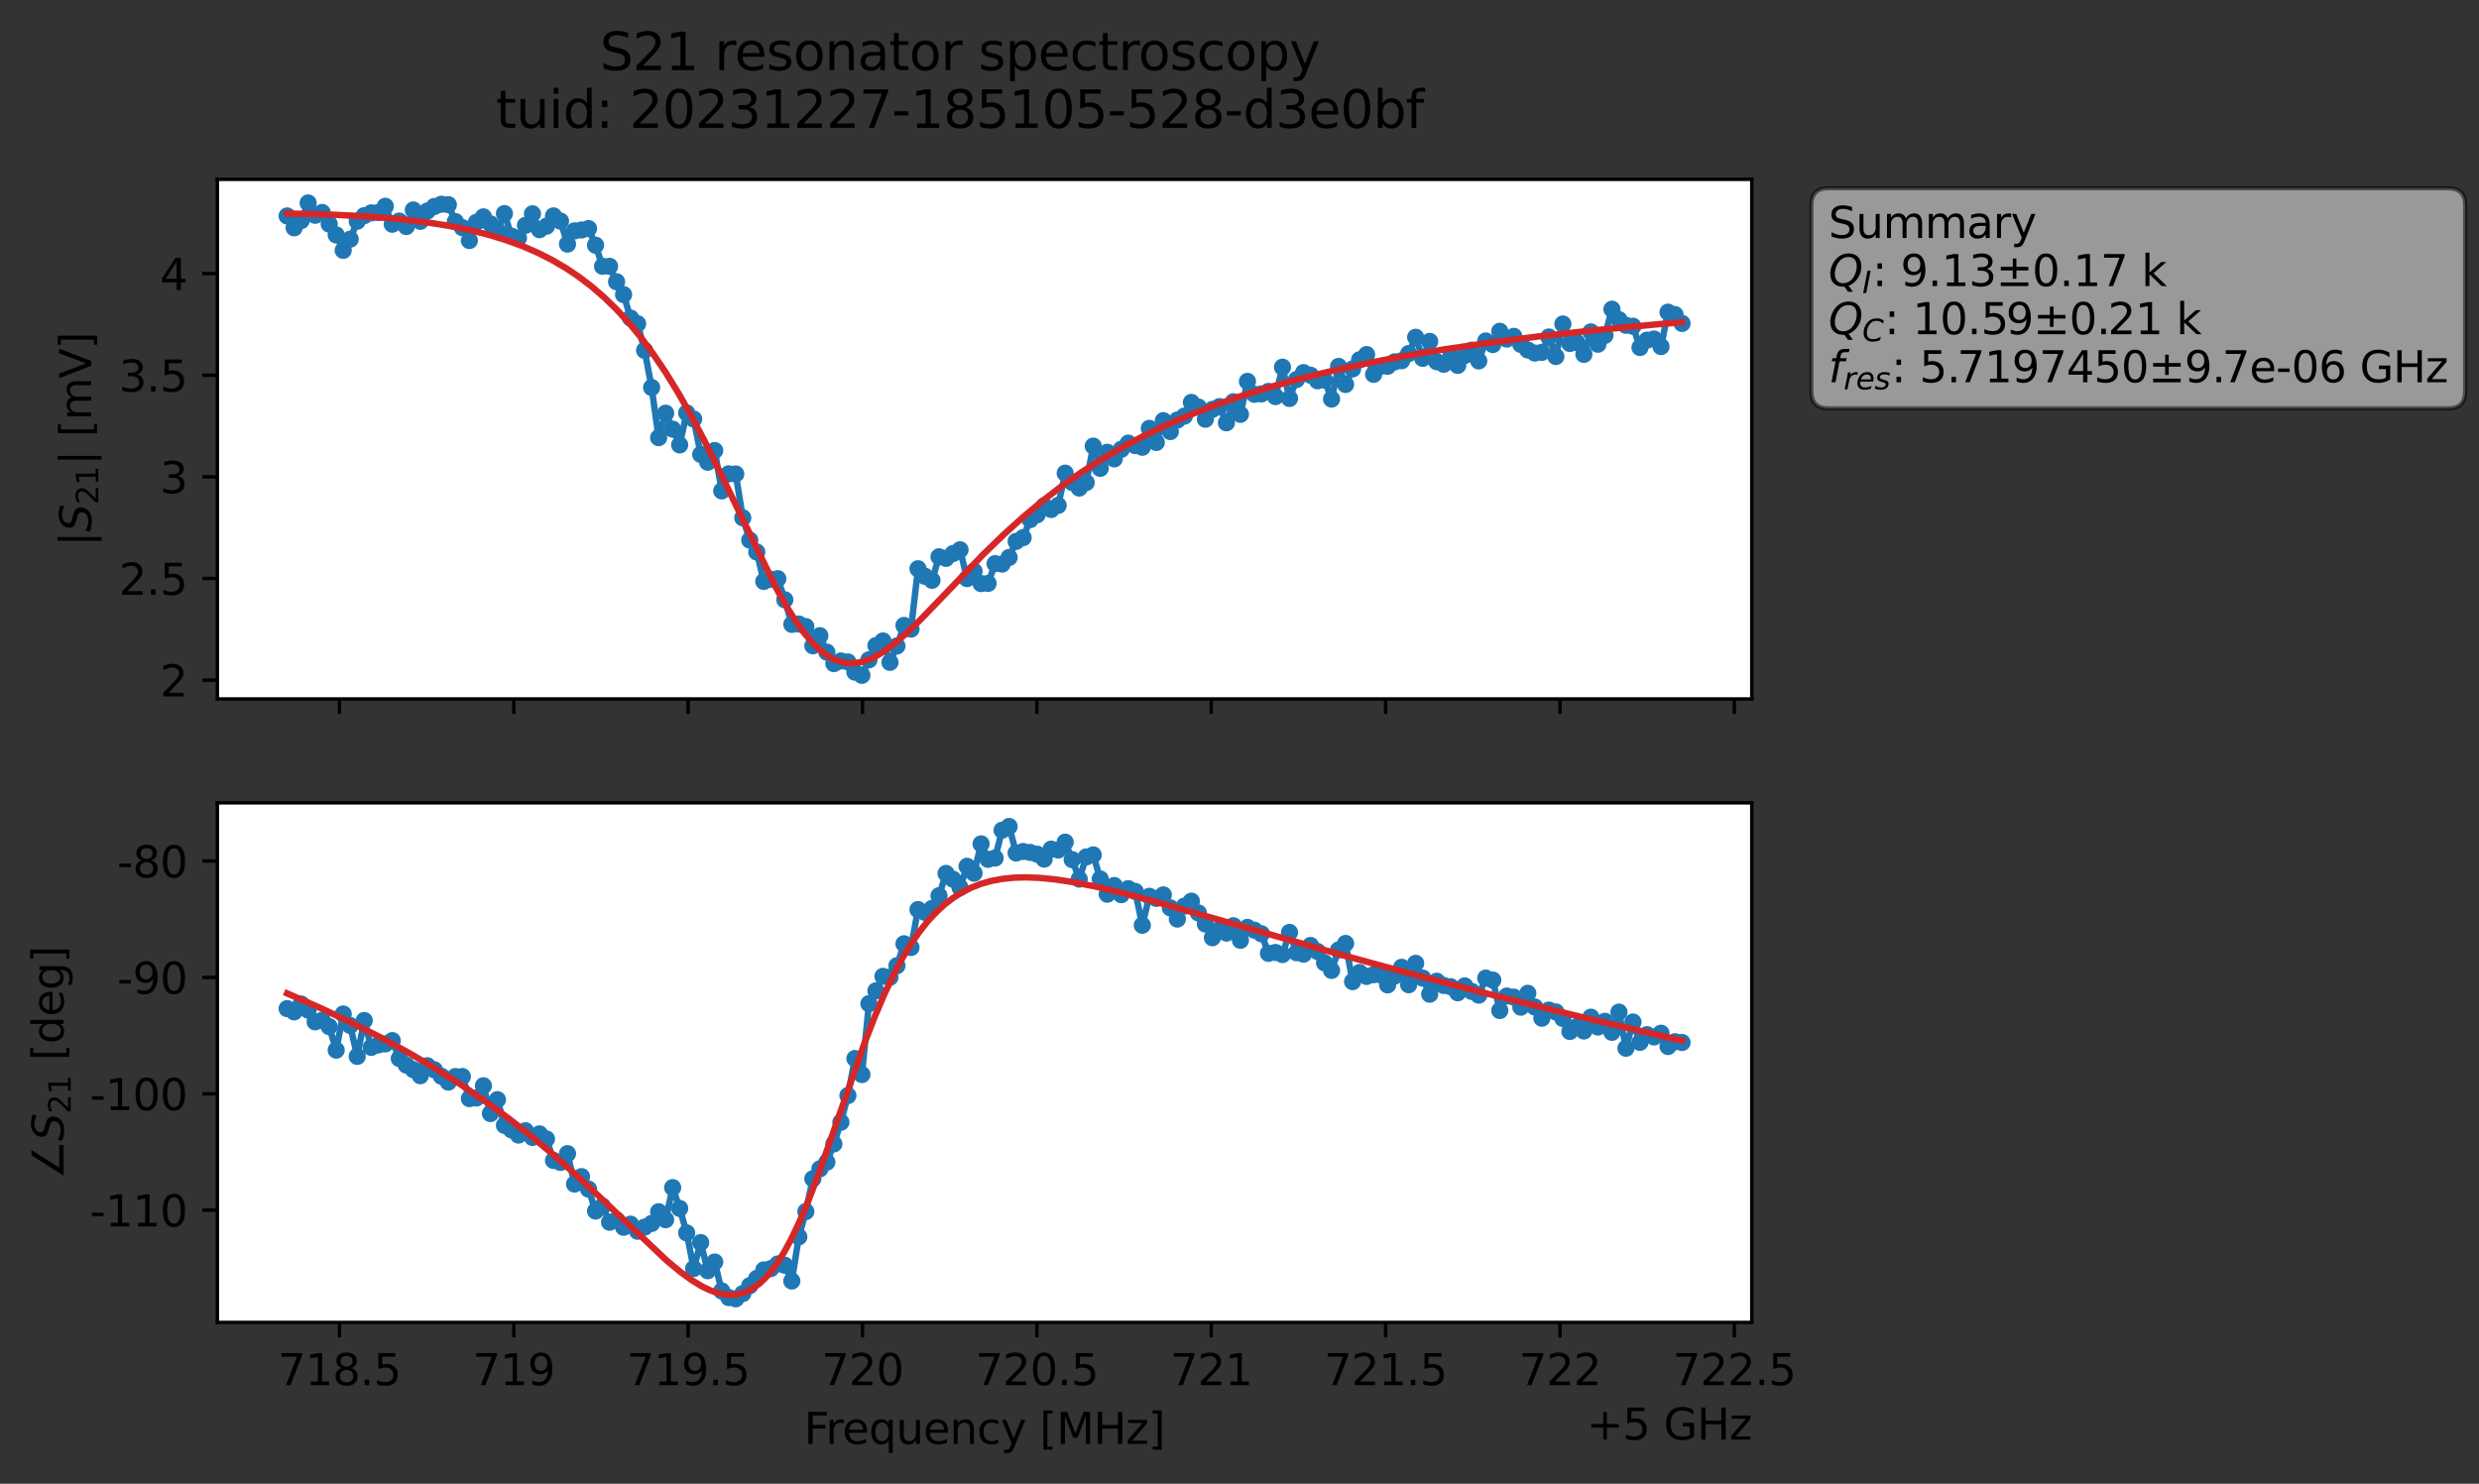 <?xml version="1.0" encoding="utf-8" standalone="no"?>
<!DOCTYPE svg PUBLIC "-//W3C//DTD SVG 1.1//EN"
  "http://www.w3.org/Graphics/SVG/1.1/DTD/svg11.dtd">
<svg xmlns:xlink="http://www.w3.org/1999/xlink" width="576.971pt" height="345.428pt" viewBox="0 0 576.971 345.428" xmlns="http://www.w3.org/2000/svg" version="1.1">
 <rect x="0" y="0" width="576.971" height="345.428" fill="#333333" stroke="none"/>
 <defs>
  <style type="text/css">*{stroke-linejoin: round; stroke-linecap: butt}</style>
 </defs>
 <g id="figure_1">
  <g id="patch_1">
   <path d="M 0 345.428 
L 576.971 345.428 
L 576.971 -0 
L 0 -0 
L 0 345.428 
z
" style="fill: none; opacity: 0"/>
  </g>
  <g id="axes_1">
   <g id="patch_2">
    <path d="M 50.595 162.72 
L 407.715 162.72 
L 407.715 41.76 
L 50.595 41.76 
z
" style="fill: #ffffff"/>
   </g>
   <g id="matplotlib.axis_1">
    <g id="xtick_1">
     <g id="line2d_1">
      <defs>
       <path id="m41b1a3c55e" d="M 0 0 
L 0 3.5 
" style="stroke: #000000; stroke-width: 0.8"/>
      </defs>
      <g>
       <use xlink:href="#m41b1a3c55e" x="79.003" y="162.72" style="stroke: #000000; stroke-width: 0.8"/>
      </g>
     </g>
    </g>
    <g id="xtick_2">
     <g id="line2d_2">
      <g>
       <use xlink:href="#m41b1a3c55e" x="119.584" y="162.72" style="stroke: #000000; stroke-width: 0.8"/>
      </g>
     </g>
    </g>
    <g id="xtick_3">
     <g id="line2d_3">
      <g>
       <use xlink:href="#m41b1a3c55e" x="160.166" y="162.72" style="stroke: #000000; stroke-width: 0.8"/>
      </g>
     </g>
    </g>
    <g id="xtick_4">
     <g id="line2d_4">
      <g>
       <use xlink:href="#m41b1a3c55e" x="200.748" y="162.72" style="stroke: #000000; stroke-width: 0.8"/>
      </g>
     </g>
    </g>
    <g id="xtick_5">
     <g id="line2d_5">
      <g>
       <use xlink:href="#m41b1a3c55e" x="241.33" y="162.72" style="stroke: #000000; stroke-width: 0.8"/>
      </g>
     </g>
    </g>
    <g id="xtick_6">
     <g id="line2d_6">
      <g>
       <use xlink:href="#m41b1a3c55e" x="281.912" y="162.72" style="stroke: #000000; stroke-width: 0.8"/>
      </g>
     </g>
    </g>
    <g id="xtick_7">
     <g id="line2d_7">
      <g>
       <use xlink:href="#m41b1a3c55e" x="322.493" y="162.72" style="stroke: #000000; stroke-width: 0.8"/>
      </g>
     </g>
    </g>
    <g id="xtick_8">
     <g id="line2d_8">
      <g>
       <use xlink:href="#m41b1a3c55e" x="363.075" y="162.72" style="stroke: #000000; stroke-width: 0.8"/>
      </g>
     </g>
    </g>
    <g id="xtick_9">
     <g id="line2d_9">
      <g>
       <use xlink:href="#m41b1a3c55e" x="403.657" y="162.72" style="stroke: #000000; stroke-width: 0.8"/>
      </g>
     </g>
    </g>
   </g>
   <g id="matplotlib.axis_2">
    <g id="ytick_1">
     <g id="line2d_10">
      <defs>
       <path id="m37efa38f79" d="M 0 0 
L -3.5 0 
" style="stroke: #000000; stroke-width: 0.8"/>
      </defs>
      <g>
       <use xlink:href="#m37efa38f79" x="50.595" y="158.336" style="stroke: #000000; stroke-width: 0.8"/>
      </g>
     </g>
     <g id="text_1">
      <!-- 2 -->
      <g transform="translate(37.233 162.135) scale(0.1 -0.1)">
       <defs>
        <path id="DejaVuSans-32" d="M 1228 531 
L 3431 531 
L 3431 0 
L 469 0 
L 469 531 
Q 828 903 1448 1529 
Q 2069 2156 2228 2338 
Q 2531 2678 2651 2914 
Q 2772 3150 2772 3378 
Q 2772 3750 2511 3984 
Q 2250 4219 1831 4219 
Q 1534 4219 1204 4116 
Q 875 4013 500 3803 
L 500 4441 
Q 881 4594 1212 4672 
Q 1544 4750 1819 4750 
Q 2544 4750 2975 4387 
Q 3406 4025 3406 3419 
Q 3406 3131 3298 2873 
Q 3191 2616 2906 2266 
Q 2828 2175 2409 1742 
Q 1991 1309 1228 531 
z
" transform="scale(0.016)"/>
       </defs>
       <use xlink:href="#DejaVuSans-32"/>
      </g>
     </g>
    </g>
    <g id="ytick_2">
     <g id="line2d_11">
      <g>
       <use xlink:href="#m37efa38f79" x="50.595" y="134.678" style="stroke: #000000; stroke-width: 0.8"/>
      </g>
     </g>
     <g id="text_2">
      <!-- 2.5 -->
      <g transform="translate(27.692 138.477) scale(0.1 -0.1)">
       <defs>
        <path id="DejaVuSans-2e" d="M 684 794 
L 1344 794 
L 1344 0 
L 684 0 
L 684 794 
z
" transform="scale(0.016)"/>
        <path id="DejaVuSans-35" d="M 691 4666 
L 3169 4666 
L 3169 4134 
L 1269 4134 
L 1269 2991 
Q 1406 3038 1543 3061 
Q 1681 3084 1819 3084 
Q 2600 3084 3056 2656 
Q 3513 2228 3513 1497 
Q 3513 744 3044 326 
Q 2575 -91 1722 -91 
Q 1428 -91 1123 -41 
Q 819 9 494 109 
L 494 744 
Q 775 591 1075 516 
Q 1375 441 1709 441 
Q 2250 441 2565 725 
Q 2881 1009 2881 1497 
Q 2881 1984 2565 2268 
Q 2250 2553 1709 2553 
Q 1456 2553 1204 2497 
Q 953 2441 691 2322 
L 691 4666 
z
" transform="scale(0.016)"/>
       </defs>
       <use xlink:href="#DejaVuSans-32"/>
       <use xlink:href="#DejaVuSans-2e" x="63.623"/>
       <use xlink:href="#DejaVuSans-35" x="95.41"/>
      </g>
     </g>
    </g>
    <g id="ytick_3">
     <g id="line2d_12">
      <g>
       <use xlink:href="#m37efa38f79" x="50.595" y="111.02" style="stroke: #000000; stroke-width: 0.8"/>
      </g>
     </g>
     <g id="text_3">
      <!-- 3 -->
      <g transform="translate(37.233 114.819) scale(0.1 -0.1)">
       <defs>
        <path id="DejaVuSans-33" d="M 2597 2516 
Q 3050 2419 3304 2112 
Q 3559 1806 3559 1356 
Q 3559 666 3084 287 
Q 2609 -91 1734 -91 
Q 1441 -91 1130 -33 
Q 819 25 488 141 
L 488 750 
Q 750 597 1062 519 
Q 1375 441 1716 441 
Q 2309 441 2620 675 
Q 2931 909 2931 1356 
Q 2931 1769 2642 2001 
Q 2353 2234 1838 2234 
L 1294 2234 
L 1294 2753 
L 1863 2753 
Q 2328 2753 2575 2939 
Q 2822 3125 2822 3475 
Q 2822 3834 2567 4026 
Q 2313 4219 1838 4219 
Q 1578 4219 1281 4162 
Q 984 4106 628 3988 
L 628 4550 
Q 988 4650 1302 4700 
Q 1616 4750 1894 4750 
Q 2613 4750 3031 4423 
Q 3450 4097 3450 3541 
Q 3450 3153 3228 2886 
Q 3006 2619 2597 2516 
z
" transform="scale(0.016)"/>
       </defs>
       <use xlink:href="#DejaVuSans-33"/>
      </g>
     </g>
    </g>
    <g id="ytick_4">
     <g id="line2d_13">
      <g>
       <use xlink:href="#m37efa38f79" x="50.595" y="87.362" style="stroke: #000000; stroke-width: 0.8"/>
      </g>
     </g>
     <g id="text_4">
      <!-- 3.5 -->
      <g transform="translate(27.692 91.161) scale(0.1 -0.1)">
       <use xlink:href="#DejaVuSans-33"/>
       <use xlink:href="#DejaVuSans-2e" x="63.623"/>
       <use xlink:href="#DejaVuSans-35" x="95.41"/>
      </g>
     </g>
    </g>
    <g id="ytick_5">
     <g id="line2d_14">
      <g>
       <use xlink:href="#m37efa38f79" x="50.595" y="63.704" style="stroke: #000000; stroke-width: 0.8"/>
      </g>
     </g>
     <g id="text_5">
      <!-- 4 -->
      <g transform="translate(37.233 67.503) scale(0.1 -0.1)">
       <defs>
        <path id="DejaVuSans-34" d="M 2419 4116 
L 825 1625 
L 2419 1625 
L 2419 4116 
z
M 2253 4666 
L 3047 4666 
L 3047 1625 
L 3713 1625 
L 3713 1100 
L 3047 1100 
L 3047 0 
L 2419 0 
L 2419 1100 
L 313 1100 
L 313 1709 
L 2253 4666 
z
" transform="scale(0.016)"/>
       </defs>
       <use xlink:href="#DejaVuSans-34"/>
      </g>
     </g>
    </g>
    <g id="text_6">
     <!-- $|S_{21}|$ [mV] -->
     <g transform="translate(21.292 127.19) rotate(-90) scale(0.1 -0.1)">
      <defs>
       <path id="DejaVuSans-7c" d="M 1344 4891 
L 1344 -1509 
L 813 -1509 
L 813 4891 
L 1344 4891 
z
" transform="scale(0.016)"/>
       <path id="DejaVuSans-Oblique-53" d="M 3859 4513 
L 3738 3897 
Q 3422 4066 3111 4152 
Q 2800 4238 2509 4238 
Q 1944 4238 1609 3991 
Q 1275 3744 1275 3334 
Q 1275 3109 1398 2989 
Q 1522 2869 2034 2731 
L 2413 2638 
Q 3053 2472 3303 2217 
Q 3553 1963 3553 1503 
Q 3553 797 2998 353 
Q 2444 -91 1538 -91 
Q 1166 -91 791 -17 
Q 416 56 38 206 
L 166 856 
Q 513 641 861 531 
Q 1209 422 1556 422 
Q 2147 422 2503 684 
Q 2859 947 2859 1369 
Q 2859 1650 2717 1795 
Q 2575 1941 2106 2059 
L 1728 2156 
Q 1081 2325 845 2545 
Q 609 2766 609 3163 
Q 609 3859 1145 4304 
Q 1681 4750 2541 4750 
Q 2875 4750 3203 4690 
Q 3531 4631 3859 4513 
z
" transform="scale(0.016)"/>
       <path id="DejaVuSans-31" d="M 794 531 
L 1825 531 
L 1825 4091 
L 703 3866 
L 703 4441 
L 1819 4666 
L 2450 4666 
L 2450 531 
L 3481 531 
L 3481 0 
L 794 0 
L 794 531 
z
" transform="scale(0.016)"/>
       <path id="DejaVuSans-20" transform="scale(0.016)"/>
       <path id="DejaVuSans-5b" d="M 550 4863 
L 1875 4863 
L 1875 4416 
L 1125 4416 
L 1125 -397 
L 1875 -397 
L 1875 -844 
L 550 -844 
L 550 4863 
z
" transform="scale(0.016)"/>
       <path id="DejaVuSans-6d" d="M 3328 2828 
Q 3544 3216 3844 3400 
Q 4144 3584 4550 3584 
Q 5097 3584 5394 3201 
Q 5691 2819 5691 2113 
L 5691 0 
L 5113 0 
L 5113 2094 
Q 5113 2597 4934 2840 
Q 4756 3084 4391 3084 
Q 3944 3084 3684 2787 
Q 3425 2491 3425 1978 
L 3425 0 
L 2847 0 
L 2847 2094 
Q 2847 2600 2669 2842 
Q 2491 3084 2119 3084 
Q 1678 3084 1418 2786 
Q 1159 2488 1159 1978 
L 1159 0 
L 581 0 
L 581 3500 
L 1159 3500 
L 1159 2956 
Q 1356 3278 1631 3431 
Q 1906 3584 2284 3584 
Q 2666 3584 2933 3390 
Q 3200 3197 3328 2828 
z
" transform="scale(0.016)"/>
       <path id="DejaVuSans-56" d="M 1831 0 
L 50 4666 
L 709 4666 
L 2188 738 
L 3669 4666 
L 4325 4666 
L 2547 0 
L 1831 0 
z
" transform="scale(0.016)"/>
       <path id="DejaVuSans-5d" d="M 1947 4863 
L 1947 -844 
L 622 -844 
L 622 -397 
L 1369 -397 
L 1369 4416 
L 622 4416 
L 622 4863 
L 1947 4863 
z
" transform="scale(0.016)"/>
      </defs>
      <use xlink:href="#DejaVuSans-7c" transform="translate(0 0.578)"/>
      <use xlink:href="#DejaVuSans-Oblique-53" transform="translate(33.691 0.578)"/>
      <use xlink:href="#DejaVuSans-32" transform="translate(97.168 -15.828) scale(0.7)"/>
      <use xlink:href="#DejaVuSans-31" transform="translate(141.704 -15.828) scale(0.7)"/>
      <use xlink:href="#DejaVuSans-7c" transform="translate(188.975 0.578)"/>
      <use xlink:href="#DejaVuSans-20" transform="translate(222.666 0.578)"/>
      <use xlink:href="#DejaVuSans-5b" transform="translate(254.453 0.578)"/>
      <use xlink:href="#DejaVuSans-6d" transform="translate(293.467 0.578)"/>
      <use xlink:href="#DejaVuSans-56" transform="translate(390.879 0.578)"/>
      <use xlink:href="#DejaVuSans-5d" transform="translate(459.287 0.578)"/>
     </g>
    </g>
   </g>
   <g id="line2d_15">
    <path d="M 66.828 50.278 
L 68.459 53.037 
L 70.091 51.359 
L 71.722 47.258 
L 73.354 50.117 
L 74.985 49.465 
L 78.248 54.694 
L 79.879 58.283 
L 81.511 55.685 
L 83.142 51.506 
L 84.774 50.208 
L 86.405 49.562 
L 88.037 49.487 
L 89.668 48.029 
L 91.299 52.199 
L 92.931 51.47 
L 94.562 52.741 
L 96.194 48.886 
L 97.825 51.524 
L 99.457 49.134 
L 101.088 48.073 
L 102.719 47.555 
L 104.351 47.657 
L 105.982 51.585 
L 107.614 52.999 
L 109.245 56.001 
L 110.877 51.755 
L 112.508 50.49 
L 115.771 53.64 
L 117.402 49.727 
L 119.034 54.983 
L 120.665 55.415 
L 122.297 52.465 
L 123.928 49.779 
L 125.56 53.472 
L 127.191 52.656 
L 128.822 50.264 
L 130.454 51.48 
L 132.085 56.829 
L 133.717 53.748 
L 135.348 53.545 
L 136.98 53.214 
L 138.611 57.08 
L 140.242 61.996 
L 141.874 62.002 
L 143.505 65.602 
L 145.137 68.588 
L 146.768 74.056 
L 148.4 75.375 
L 150.031 81.565 
L 151.662 90.219 
L 153.294 101.89 
L 154.925 96.2 
L 158.188 103.577 
L 159.82 96.124 
L 161.451 97.559 
L 163.082 105.791 
L 164.714 107.613 
L 166.345 104.893 
L 167.977 114.286 
L 169.608 110.313 
L 171.24 110.343 
L 172.871 120.548 
L 174.502 125.743 
L 176.134 128.521 
L 177.765 135.361 
L 179.397 134.858 
L 181.028 134.733 
L 182.66 139.641 
L 184.291 145.353 
L 185.922 145.283 
L 187.554 145.87 
L 189.185 150.349 
L 190.817 148.002 
L 192.448 151.84 
L 194.08 154.49 
L 195.711 153.879 
L 197.342 154.102 
L 198.974 156.479 
L 200.605 157.222 
L 202.237 153.612 
L 203.868 150.306 
L 205.5 149.226 
L 207.131 154.197 
L 208.762 150.386 
L 210.394 145.605 
L 212.025 146.46 
L 213.657 132.411 
L 215.288 134.17 
L 216.92 135.095 
L 218.551 129.627 
L 220.182 129.989 
L 221.814 128.866 
L 223.445 127.998 
L 225.077 134.698 
L 226.708 132.974 
L 228.34 135.865 
L 229.971 135.826 
L 231.602 131.223 
L 233.234 131.324 
L 234.865 129.786 
L 236.497 126.037 
L 238.128 125.171 
L 239.76 120.968 
L 241.391 119.836 
L 243.022 117.76 
L 244.654 118.61 
L 246.285 117.656 
L 247.917 110.161 
L 249.548 112.321 
L 251.18 113.618 
L 252.811 112.345 
L 254.442 103.861 
L 256.074 109.03 
L 257.705 105.296 
L 259.337 106.826 
L 260.968 104.602 
L 262.6 103.168 
L 264.231 103.742 
L 265.862 104.128 
L 267.494 99.725 
L 269.125 103.006 
L 270.757 97.937 
L 272.388 100.473 
L 274.02 97.79 
L 275.651 96.879 
L 277.282 93.685 
L 278.914 94.759 
L 280.545 97.598 
L 282.177 95.31 
L 283.808 94.67 
L 285.44 98.432 
L 287.071 93.532 
L 288.703 96.462 
L 290.334 88.794 
L 291.965 91.794 
L 293.597 91.713 
L 295.228 91.124 
L 296.86 92.328 
L 298.491 85.485 
L 300.123 92.764 
L 301.754 88.359 
L 303.385 86.746 
L 305.017 87.353 
L 306.648 88.654 
L 308.28 88.484 
L 309.911 92.905 
L 311.543 85.309 
L 313.174 89.511 
L 314.805 85.886 
L 316.437 83.753 
L 318.068 82.55 
L 319.7 87.152 
L 321.331 85.274 
L 322.963 85.283 
L 324.594 84.237 
L 326.225 83.974 
L 327.857 82.312 
L 329.488 78.52 
L 331.12 83.421 
L 332.751 79.478 
L 334.383 84.198 
L 336.014 84.803 
L 337.645 82.978 
L 339.277 85.064 
L 340.908 82.778 
L 342.54 81.536 
L 344.171 84.028 
L 345.803 79.384 
L 347.434 80.214 
L 349.065 77.13 
L 350.697 78.941 
L 352.328 78.306 
L 353.96 80.184 
L 355.591 81.478 
L 357.223 82.2 
L 358.854 82.036 
L 360.485 78.458 
L 362.117 83.001 
L 363.748 75.433 
L 365.38 79.968 
L 367.011 79.756 
L 368.643 82.501 
L 370.274 77.272 
L 371.905 80.137 
L 373.537 78.085 
L 375.168 71.987 
L 376.8 74.421 
L 378.431 75.73 
L 380.063 75.956 
L 381.694 80.904 
L 383.325 79.188 
L 384.957 78.919 
L 386.588 80.688 
L 388.22 72.676 
L 389.851 73.249 
L 391.483 75.294 
L 391.483 75.294 
" clip-path="url(#p1e0e402c03)" style="fill: none; stroke: #1f77b4; stroke-width: 1.5; stroke-linecap: square"/>
    <defs>
     <path id="m6af1fe04db" d="M 0 1.5 
C 0.398 1.5 0.779 1.342 1.061 1.061 
C 1.342 0.779 1.5 0.398 1.5 0 
C 1.5 -0.398 1.342 -0.779 1.061 -1.061 
C 0.779 -1.342 0.398 -1.5 0 -1.5 
C -0.398 -1.5 -0.779 -1.342 -1.061 -1.061 
C -1.342 -0.779 -1.5 -0.398 -1.5 0 
C -1.5 0.398 -1.342 0.779 -1.061 1.061 
C -0.779 1.342 -0.398 1.5 0 1.5 
z
" style="stroke: #1f77b4"/>
    </defs>
    <g clip-path="url(#p1e0e402c03)">
     <use xlink:href="#m6af1fe04db" x="66.828" y="50.278" style="fill: #1f77b4; stroke: #1f77b4"/>
     <use xlink:href="#m6af1fe04db" x="68.459" y="53.037" style="fill: #1f77b4; stroke: #1f77b4"/>
     <use xlink:href="#m6af1fe04db" x="70.091" y="51.359" style="fill: #1f77b4; stroke: #1f77b4"/>
     <use xlink:href="#m6af1fe04db" x="71.722" y="47.258" style="fill: #1f77b4; stroke: #1f77b4"/>
     <use xlink:href="#m6af1fe04db" x="73.354" y="50.117" style="fill: #1f77b4; stroke: #1f77b4"/>
     <use xlink:href="#m6af1fe04db" x="74.985" y="49.465" style="fill: #1f77b4; stroke: #1f77b4"/>
     <use xlink:href="#m6af1fe04db" x="76.617" y="52.161" style="fill: #1f77b4; stroke: #1f77b4"/>
     <use xlink:href="#m6af1fe04db" x="78.248" y="54.694" style="fill: #1f77b4; stroke: #1f77b4"/>
     <use xlink:href="#m6af1fe04db" x="79.879" y="58.283" style="fill: #1f77b4; stroke: #1f77b4"/>
     <use xlink:href="#m6af1fe04db" x="81.511" y="55.685" style="fill: #1f77b4; stroke: #1f77b4"/>
     <use xlink:href="#m6af1fe04db" x="83.142" y="51.506" style="fill: #1f77b4; stroke: #1f77b4"/>
     <use xlink:href="#m6af1fe04db" x="84.774" y="50.208" style="fill: #1f77b4; stroke: #1f77b4"/>
     <use xlink:href="#m6af1fe04db" x="86.405" y="49.562" style="fill: #1f77b4; stroke: #1f77b4"/>
     <use xlink:href="#m6af1fe04db" x="88.037" y="49.487" style="fill: #1f77b4; stroke: #1f77b4"/>
     <use xlink:href="#m6af1fe04db" x="89.668" y="48.029" style="fill: #1f77b4; stroke: #1f77b4"/>
     <use xlink:href="#m6af1fe04db" x="91.299" y="52.199" style="fill: #1f77b4; stroke: #1f77b4"/>
     <use xlink:href="#m6af1fe04db" x="92.931" y="51.47" style="fill: #1f77b4; stroke: #1f77b4"/>
     <use xlink:href="#m6af1fe04db" x="94.562" y="52.741" style="fill: #1f77b4; stroke: #1f77b4"/>
     <use xlink:href="#m6af1fe04db" x="96.194" y="48.886" style="fill: #1f77b4; stroke: #1f77b4"/>
     <use xlink:href="#m6af1fe04db" x="97.825" y="51.524" style="fill: #1f77b4; stroke: #1f77b4"/>
     <use xlink:href="#m6af1fe04db" x="99.457" y="49.134" style="fill: #1f77b4; stroke: #1f77b4"/>
     <use xlink:href="#m6af1fe04db" x="101.088" y="48.073" style="fill: #1f77b4; stroke: #1f77b4"/>
     <use xlink:href="#m6af1fe04db" x="102.719" y="47.555" style="fill: #1f77b4; stroke: #1f77b4"/>
     <use xlink:href="#m6af1fe04db" x="104.351" y="47.657" style="fill: #1f77b4; stroke: #1f77b4"/>
     <use xlink:href="#m6af1fe04db" x="105.982" y="51.585" style="fill: #1f77b4; stroke: #1f77b4"/>
     <use xlink:href="#m6af1fe04db" x="107.614" y="52.999" style="fill: #1f77b4; stroke: #1f77b4"/>
     <use xlink:href="#m6af1fe04db" x="109.245" y="56.001" style="fill: #1f77b4; stroke: #1f77b4"/>
     <use xlink:href="#m6af1fe04db" x="110.877" y="51.755" style="fill: #1f77b4; stroke: #1f77b4"/>
     <use xlink:href="#m6af1fe04db" x="112.508" y="50.49" style="fill: #1f77b4; stroke: #1f77b4"/>
     <use xlink:href="#m6af1fe04db" x="114.14" y="52.101" style="fill: #1f77b4; stroke: #1f77b4"/>
     <use xlink:href="#m6af1fe04db" x="115.771" y="53.64" style="fill: #1f77b4; stroke: #1f77b4"/>
     <use xlink:href="#m6af1fe04db" x="117.402" y="49.727" style="fill: #1f77b4; stroke: #1f77b4"/>
     <use xlink:href="#m6af1fe04db" x="119.034" y="54.983" style="fill: #1f77b4; stroke: #1f77b4"/>
     <use xlink:href="#m6af1fe04db" x="120.665" y="55.415" style="fill: #1f77b4; stroke: #1f77b4"/>
     <use xlink:href="#m6af1fe04db" x="122.297" y="52.465" style="fill: #1f77b4; stroke: #1f77b4"/>
     <use xlink:href="#m6af1fe04db" x="123.928" y="49.779" style="fill: #1f77b4; stroke: #1f77b4"/>
     <use xlink:href="#m6af1fe04db" x="125.56" y="53.472" style="fill: #1f77b4; stroke: #1f77b4"/>
     <use xlink:href="#m6af1fe04db" x="127.191" y="52.656" style="fill: #1f77b4; stroke: #1f77b4"/>
     <use xlink:href="#m6af1fe04db" x="128.822" y="50.264" style="fill: #1f77b4; stroke: #1f77b4"/>
     <use xlink:href="#m6af1fe04db" x="130.454" y="51.48" style="fill: #1f77b4; stroke: #1f77b4"/>
     <use xlink:href="#m6af1fe04db" x="132.085" y="56.829" style="fill: #1f77b4; stroke: #1f77b4"/>
     <use xlink:href="#m6af1fe04db" x="133.717" y="53.748" style="fill: #1f77b4; stroke: #1f77b4"/>
     <use xlink:href="#m6af1fe04db" x="135.348" y="53.545" style="fill: #1f77b4; stroke: #1f77b4"/>
     <use xlink:href="#m6af1fe04db" x="136.98" y="53.214" style="fill: #1f77b4; stroke: #1f77b4"/>
     <use xlink:href="#m6af1fe04db" x="138.611" y="57.08" style="fill: #1f77b4; stroke: #1f77b4"/>
     <use xlink:href="#m6af1fe04db" x="140.242" y="61.996" style="fill: #1f77b4; stroke: #1f77b4"/>
     <use xlink:href="#m6af1fe04db" x="141.874" y="62.002" style="fill: #1f77b4; stroke: #1f77b4"/>
     <use xlink:href="#m6af1fe04db" x="143.505" y="65.602" style="fill: #1f77b4; stroke: #1f77b4"/>
     <use xlink:href="#m6af1fe04db" x="145.137" y="68.588" style="fill: #1f77b4; stroke: #1f77b4"/>
     <use xlink:href="#m6af1fe04db" x="146.768" y="74.056" style="fill: #1f77b4; stroke: #1f77b4"/>
     <use xlink:href="#m6af1fe04db" x="148.4" y="75.375" style="fill: #1f77b4; stroke: #1f77b4"/>
     <use xlink:href="#m6af1fe04db" x="150.031" y="81.565" style="fill: #1f77b4; stroke: #1f77b4"/>
     <use xlink:href="#m6af1fe04db" x="151.662" y="90.219" style="fill: #1f77b4; stroke: #1f77b4"/>
     <use xlink:href="#m6af1fe04db" x="153.294" y="101.89" style="fill: #1f77b4; stroke: #1f77b4"/>
     <use xlink:href="#m6af1fe04db" x="154.925" y="96.2" style="fill: #1f77b4; stroke: #1f77b4"/>
     <use xlink:href="#m6af1fe04db" x="156.557" y="99.915" style="fill: #1f77b4; stroke: #1f77b4"/>
     <use xlink:href="#m6af1fe04db" x="158.188" y="103.577" style="fill: #1f77b4; stroke: #1f77b4"/>
     <use xlink:href="#m6af1fe04db" x="159.82" y="96.124" style="fill: #1f77b4; stroke: #1f77b4"/>
     <use xlink:href="#m6af1fe04db" x="161.451" y="97.559" style="fill: #1f77b4; stroke: #1f77b4"/>
     <use xlink:href="#m6af1fe04db" x="163.082" y="105.791" style="fill: #1f77b4; stroke: #1f77b4"/>
     <use xlink:href="#m6af1fe04db" x="164.714" y="107.613" style="fill: #1f77b4; stroke: #1f77b4"/>
     <use xlink:href="#m6af1fe04db" x="166.345" y="104.893" style="fill: #1f77b4; stroke: #1f77b4"/>
     <use xlink:href="#m6af1fe04db" x="167.977" y="114.286" style="fill: #1f77b4; stroke: #1f77b4"/>
     <use xlink:href="#m6af1fe04db" x="169.608" y="110.313" style="fill: #1f77b4; stroke: #1f77b4"/>
     <use xlink:href="#m6af1fe04db" x="171.24" y="110.343" style="fill: #1f77b4; stroke: #1f77b4"/>
     <use xlink:href="#m6af1fe04db" x="172.871" y="120.548" style="fill: #1f77b4; stroke: #1f77b4"/>
     <use xlink:href="#m6af1fe04db" x="174.502" y="125.743" style="fill: #1f77b4; stroke: #1f77b4"/>
     <use xlink:href="#m6af1fe04db" x="176.134" y="128.521" style="fill: #1f77b4; stroke: #1f77b4"/>
     <use xlink:href="#m6af1fe04db" x="177.765" y="135.361" style="fill: #1f77b4; stroke: #1f77b4"/>
     <use xlink:href="#m6af1fe04db" x="179.397" y="134.858" style="fill: #1f77b4; stroke: #1f77b4"/>
     <use xlink:href="#m6af1fe04db" x="181.028" y="134.733" style="fill: #1f77b4; stroke: #1f77b4"/>
     <use xlink:href="#m6af1fe04db" x="182.66" y="139.641" style="fill: #1f77b4; stroke: #1f77b4"/>
     <use xlink:href="#m6af1fe04db" x="184.291" y="145.353" style="fill: #1f77b4; stroke: #1f77b4"/>
     <use xlink:href="#m6af1fe04db" x="185.922" y="145.283" style="fill: #1f77b4; stroke: #1f77b4"/>
     <use xlink:href="#m6af1fe04db" x="187.554" y="145.87" style="fill: #1f77b4; stroke: #1f77b4"/>
     <use xlink:href="#m6af1fe04db" x="189.185" y="150.349" style="fill: #1f77b4; stroke: #1f77b4"/>
     <use xlink:href="#m6af1fe04db" x="190.817" y="148.002" style="fill: #1f77b4; stroke: #1f77b4"/>
     <use xlink:href="#m6af1fe04db" x="192.448" y="151.84" style="fill: #1f77b4; stroke: #1f77b4"/>
     <use xlink:href="#m6af1fe04db" x="194.08" y="154.49" style="fill: #1f77b4; stroke: #1f77b4"/>
     <use xlink:href="#m6af1fe04db" x="195.711" y="153.879" style="fill: #1f77b4; stroke: #1f77b4"/>
     <use xlink:href="#m6af1fe04db" x="197.342" y="154.102" style="fill: #1f77b4; stroke: #1f77b4"/>
     <use xlink:href="#m6af1fe04db" x="198.974" y="156.479" style="fill: #1f77b4; stroke: #1f77b4"/>
     <use xlink:href="#m6af1fe04db" x="200.605" y="157.222" style="fill: #1f77b4; stroke: #1f77b4"/>
     <use xlink:href="#m6af1fe04db" x="202.237" y="153.612" style="fill: #1f77b4; stroke: #1f77b4"/>
     <use xlink:href="#m6af1fe04db" x="203.868" y="150.306" style="fill: #1f77b4; stroke: #1f77b4"/>
     <use xlink:href="#m6af1fe04db" x="205.5" y="149.226" style="fill: #1f77b4; stroke: #1f77b4"/>
     <use xlink:href="#m6af1fe04db" x="207.131" y="154.197" style="fill: #1f77b4; stroke: #1f77b4"/>
     <use xlink:href="#m6af1fe04db" x="208.762" y="150.386" style="fill: #1f77b4; stroke: #1f77b4"/>
     <use xlink:href="#m6af1fe04db" x="210.394" y="145.605" style="fill: #1f77b4; stroke: #1f77b4"/>
     <use xlink:href="#m6af1fe04db" x="212.025" y="146.46" style="fill: #1f77b4; stroke: #1f77b4"/>
     <use xlink:href="#m6af1fe04db" x="213.657" y="132.411" style="fill: #1f77b4; stroke: #1f77b4"/>
     <use xlink:href="#m6af1fe04db" x="215.288" y="134.17" style="fill: #1f77b4; stroke: #1f77b4"/>
     <use xlink:href="#m6af1fe04db" x="216.92" y="135.095" style="fill: #1f77b4; stroke: #1f77b4"/>
     <use xlink:href="#m6af1fe04db" x="218.551" y="129.627" style="fill: #1f77b4; stroke: #1f77b4"/>
     <use xlink:href="#m6af1fe04db" x="220.182" y="129.989" style="fill: #1f77b4; stroke: #1f77b4"/>
     <use xlink:href="#m6af1fe04db" x="221.814" y="128.866" style="fill: #1f77b4; stroke: #1f77b4"/>
     <use xlink:href="#m6af1fe04db" x="223.445" y="127.998" style="fill: #1f77b4; stroke: #1f77b4"/>
     <use xlink:href="#m6af1fe04db" x="225.077" y="134.698" style="fill: #1f77b4; stroke: #1f77b4"/>
     <use xlink:href="#m6af1fe04db" x="226.708" y="132.974" style="fill: #1f77b4; stroke: #1f77b4"/>
     <use xlink:href="#m6af1fe04db" x="228.34" y="135.865" style="fill: #1f77b4; stroke: #1f77b4"/>
     <use xlink:href="#m6af1fe04db" x="229.971" y="135.826" style="fill: #1f77b4; stroke: #1f77b4"/>
     <use xlink:href="#m6af1fe04db" x="231.602" y="131.223" style="fill: #1f77b4; stroke: #1f77b4"/>
     <use xlink:href="#m6af1fe04db" x="233.234" y="131.324" style="fill: #1f77b4; stroke: #1f77b4"/>
     <use xlink:href="#m6af1fe04db" x="234.865" y="129.786" style="fill: #1f77b4; stroke: #1f77b4"/>
     <use xlink:href="#m6af1fe04db" x="236.497" y="126.037" style="fill: #1f77b4; stroke: #1f77b4"/>
     <use xlink:href="#m6af1fe04db" x="238.128" y="125.171" style="fill: #1f77b4; stroke: #1f77b4"/>
     <use xlink:href="#m6af1fe04db" x="239.76" y="120.968" style="fill: #1f77b4; stroke: #1f77b4"/>
     <use xlink:href="#m6af1fe04db" x="241.391" y="119.836" style="fill: #1f77b4; stroke: #1f77b4"/>
     <use xlink:href="#m6af1fe04db" x="243.022" y="117.76" style="fill: #1f77b4; stroke: #1f77b4"/>
     <use xlink:href="#m6af1fe04db" x="244.654" y="118.61" style="fill: #1f77b4; stroke: #1f77b4"/>
     <use xlink:href="#m6af1fe04db" x="246.285" y="117.656" style="fill: #1f77b4; stroke: #1f77b4"/>
     <use xlink:href="#m6af1fe04db" x="247.917" y="110.161" style="fill: #1f77b4; stroke: #1f77b4"/>
     <use xlink:href="#m6af1fe04db" x="249.548" y="112.321" style="fill: #1f77b4; stroke: #1f77b4"/>
     <use xlink:href="#m6af1fe04db" x="251.18" y="113.618" style="fill: #1f77b4; stroke: #1f77b4"/>
     <use xlink:href="#m6af1fe04db" x="252.811" y="112.345" style="fill: #1f77b4; stroke: #1f77b4"/>
     <use xlink:href="#m6af1fe04db" x="254.442" y="103.861" style="fill: #1f77b4; stroke: #1f77b4"/>
     <use xlink:href="#m6af1fe04db" x="256.074" y="109.03" style="fill: #1f77b4; stroke: #1f77b4"/>
     <use xlink:href="#m6af1fe04db" x="257.705" y="105.296" style="fill: #1f77b4; stroke: #1f77b4"/>
     <use xlink:href="#m6af1fe04db" x="259.337" y="106.826" style="fill: #1f77b4; stroke: #1f77b4"/>
     <use xlink:href="#m6af1fe04db" x="260.968" y="104.602" style="fill: #1f77b4; stroke: #1f77b4"/>
     <use xlink:href="#m6af1fe04db" x="262.6" y="103.168" style="fill: #1f77b4; stroke: #1f77b4"/>
     <use xlink:href="#m6af1fe04db" x="264.231" y="103.742" style="fill: #1f77b4; stroke: #1f77b4"/>
     <use xlink:href="#m6af1fe04db" x="265.862" y="104.128" style="fill: #1f77b4; stroke: #1f77b4"/>
     <use xlink:href="#m6af1fe04db" x="267.494" y="99.725" style="fill: #1f77b4; stroke: #1f77b4"/>
     <use xlink:href="#m6af1fe04db" x="269.125" y="103.006" style="fill: #1f77b4; stroke: #1f77b4"/>
     <use xlink:href="#m6af1fe04db" x="270.757" y="97.937" style="fill: #1f77b4; stroke: #1f77b4"/>
     <use xlink:href="#m6af1fe04db" x="272.388" y="100.473" style="fill: #1f77b4; stroke: #1f77b4"/>
     <use xlink:href="#m6af1fe04db" x="274.02" y="97.79" style="fill: #1f77b4; stroke: #1f77b4"/>
     <use xlink:href="#m6af1fe04db" x="275.651" y="96.879" style="fill: #1f77b4; stroke: #1f77b4"/>
     <use xlink:href="#m6af1fe04db" x="277.282" y="93.685" style="fill: #1f77b4; stroke: #1f77b4"/>
     <use xlink:href="#m6af1fe04db" x="278.914" y="94.759" style="fill: #1f77b4; stroke: #1f77b4"/>
     <use xlink:href="#m6af1fe04db" x="280.545" y="97.598" style="fill: #1f77b4; stroke: #1f77b4"/>
     <use xlink:href="#m6af1fe04db" x="282.177" y="95.31" style="fill: #1f77b4; stroke: #1f77b4"/>
     <use xlink:href="#m6af1fe04db" x="283.808" y="94.67" style="fill: #1f77b4; stroke: #1f77b4"/>
     <use xlink:href="#m6af1fe04db" x="285.44" y="98.432" style="fill: #1f77b4; stroke: #1f77b4"/>
     <use xlink:href="#m6af1fe04db" x="287.071" y="93.532" style="fill: #1f77b4; stroke: #1f77b4"/>
     <use xlink:href="#m6af1fe04db" x="288.703" y="96.462" style="fill: #1f77b4; stroke: #1f77b4"/>
     <use xlink:href="#m6af1fe04db" x="290.334" y="88.794" style="fill: #1f77b4; stroke: #1f77b4"/>
     <use xlink:href="#m6af1fe04db" x="291.965" y="91.794" style="fill: #1f77b4; stroke: #1f77b4"/>
     <use xlink:href="#m6af1fe04db" x="293.597" y="91.713" style="fill: #1f77b4; stroke: #1f77b4"/>
     <use xlink:href="#m6af1fe04db" x="295.228" y="91.124" style="fill: #1f77b4; stroke: #1f77b4"/>
     <use xlink:href="#m6af1fe04db" x="296.86" y="92.328" style="fill: #1f77b4; stroke: #1f77b4"/>
     <use xlink:href="#m6af1fe04db" x="298.491" y="85.485" style="fill: #1f77b4; stroke: #1f77b4"/>
     <use xlink:href="#m6af1fe04db" x="300.123" y="92.764" style="fill: #1f77b4; stroke: #1f77b4"/>
     <use xlink:href="#m6af1fe04db" x="301.754" y="88.359" style="fill: #1f77b4; stroke: #1f77b4"/>
     <use xlink:href="#m6af1fe04db" x="303.385" y="86.746" style="fill: #1f77b4; stroke: #1f77b4"/>
     <use xlink:href="#m6af1fe04db" x="305.017" y="87.353" style="fill: #1f77b4; stroke: #1f77b4"/>
     <use xlink:href="#m6af1fe04db" x="306.648" y="88.654" style="fill: #1f77b4; stroke: #1f77b4"/>
     <use xlink:href="#m6af1fe04db" x="308.28" y="88.484" style="fill: #1f77b4; stroke: #1f77b4"/>
     <use xlink:href="#m6af1fe04db" x="309.911" y="92.905" style="fill: #1f77b4; stroke: #1f77b4"/>
     <use xlink:href="#m6af1fe04db" x="311.543" y="85.309" style="fill: #1f77b4; stroke: #1f77b4"/>
     <use xlink:href="#m6af1fe04db" x="313.174" y="89.511" style="fill: #1f77b4; stroke: #1f77b4"/>
     <use xlink:href="#m6af1fe04db" x="314.805" y="85.886" style="fill: #1f77b4; stroke: #1f77b4"/>
     <use xlink:href="#m6af1fe04db" x="316.437" y="83.753" style="fill: #1f77b4; stroke: #1f77b4"/>
     <use xlink:href="#m6af1fe04db" x="318.068" y="82.55" style="fill: #1f77b4; stroke: #1f77b4"/>
     <use xlink:href="#m6af1fe04db" x="319.7" y="87.152" style="fill: #1f77b4; stroke: #1f77b4"/>
     <use xlink:href="#m6af1fe04db" x="321.331" y="85.274" style="fill: #1f77b4; stroke: #1f77b4"/>
     <use xlink:href="#m6af1fe04db" x="322.963" y="85.283" style="fill: #1f77b4; stroke: #1f77b4"/>
     <use xlink:href="#m6af1fe04db" x="324.594" y="84.237" style="fill: #1f77b4; stroke: #1f77b4"/>
     <use xlink:href="#m6af1fe04db" x="326.225" y="83.974" style="fill: #1f77b4; stroke: #1f77b4"/>
     <use xlink:href="#m6af1fe04db" x="327.857" y="82.312" style="fill: #1f77b4; stroke: #1f77b4"/>
     <use xlink:href="#m6af1fe04db" x="329.488" y="78.52" style="fill: #1f77b4; stroke: #1f77b4"/>
     <use xlink:href="#m6af1fe04db" x="331.12" y="83.421" style="fill: #1f77b4; stroke: #1f77b4"/>
     <use xlink:href="#m6af1fe04db" x="332.751" y="79.478" style="fill: #1f77b4; stroke: #1f77b4"/>
     <use xlink:href="#m6af1fe04db" x="334.383" y="84.198" style="fill: #1f77b4; stroke: #1f77b4"/>
     <use xlink:href="#m6af1fe04db" x="336.014" y="84.803" style="fill: #1f77b4; stroke: #1f77b4"/>
     <use xlink:href="#m6af1fe04db" x="337.645" y="82.978" style="fill: #1f77b4; stroke: #1f77b4"/>
     <use xlink:href="#m6af1fe04db" x="339.277" y="85.064" style="fill: #1f77b4; stroke: #1f77b4"/>
     <use xlink:href="#m6af1fe04db" x="340.908" y="82.778" style="fill: #1f77b4; stroke: #1f77b4"/>
     <use xlink:href="#m6af1fe04db" x="342.54" y="81.536" style="fill: #1f77b4; stroke: #1f77b4"/>
     <use xlink:href="#m6af1fe04db" x="344.171" y="84.028" style="fill: #1f77b4; stroke: #1f77b4"/>
     <use xlink:href="#m6af1fe04db" x="345.803" y="79.384" style="fill: #1f77b4; stroke: #1f77b4"/>
     <use xlink:href="#m6af1fe04db" x="347.434" y="80.214" style="fill: #1f77b4; stroke: #1f77b4"/>
     <use xlink:href="#m6af1fe04db" x="349.065" y="77.13" style="fill: #1f77b4; stroke: #1f77b4"/>
     <use xlink:href="#m6af1fe04db" x="350.697" y="78.941" style="fill: #1f77b4; stroke: #1f77b4"/>
     <use xlink:href="#m6af1fe04db" x="352.328" y="78.306" style="fill: #1f77b4; stroke: #1f77b4"/>
     <use xlink:href="#m6af1fe04db" x="353.96" y="80.184" style="fill: #1f77b4; stroke: #1f77b4"/>
     <use xlink:href="#m6af1fe04db" x="355.591" y="81.478" style="fill: #1f77b4; stroke: #1f77b4"/>
     <use xlink:href="#m6af1fe04db" x="357.223" y="82.2" style="fill: #1f77b4; stroke: #1f77b4"/>
     <use xlink:href="#m6af1fe04db" x="358.854" y="82.036" style="fill: #1f77b4; stroke: #1f77b4"/>
     <use xlink:href="#m6af1fe04db" x="360.485" y="78.458" style="fill: #1f77b4; stroke: #1f77b4"/>
     <use xlink:href="#m6af1fe04db" x="362.117" y="83.001" style="fill: #1f77b4; stroke: #1f77b4"/>
     <use xlink:href="#m6af1fe04db" x="363.748" y="75.433" style="fill: #1f77b4; stroke: #1f77b4"/>
     <use xlink:href="#m6af1fe04db" x="365.38" y="79.968" style="fill: #1f77b4; stroke: #1f77b4"/>
     <use xlink:href="#m6af1fe04db" x="367.011" y="79.756" style="fill: #1f77b4; stroke: #1f77b4"/>
     <use xlink:href="#m6af1fe04db" x="368.643" y="82.501" style="fill: #1f77b4; stroke: #1f77b4"/>
     <use xlink:href="#m6af1fe04db" x="370.274" y="77.272" style="fill: #1f77b4; stroke: #1f77b4"/>
     <use xlink:href="#m6af1fe04db" x="371.905" y="80.137" style="fill: #1f77b4; stroke: #1f77b4"/>
     <use xlink:href="#m6af1fe04db" x="373.537" y="78.085" style="fill: #1f77b4; stroke: #1f77b4"/>
     <use xlink:href="#m6af1fe04db" x="375.168" y="71.987" style="fill: #1f77b4; stroke: #1f77b4"/>
     <use xlink:href="#m6af1fe04db" x="376.8" y="74.421" style="fill: #1f77b4; stroke: #1f77b4"/>
     <use xlink:href="#m6af1fe04db" x="378.431" y="75.73" style="fill: #1f77b4; stroke: #1f77b4"/>
     <use xlink:href="#m6af1fe04db" x="380.063" y="75.956" style="fill: #1f77b4; stroke: #1f77b4"/>
     <use xlink:href="#m6af1fe04db" x="381.694" y="80.904" style="fill: #1f77b4; stroke: #1f77b4"/>
     <use xlink:href="#m6af1fe04db" x="383.325" y="79.188" style="fill: #1f77b4; stroke: #1f77b4"/>
     <use xlink:href="#m6af1fe04db" x="384.957" y="78.919" style="fill: #1f77b4; stroke: #1f77b4"/>
     <use xlink:href="#m6af1fe04db" x="386.588" y="80.688" style="fill: #1f77b4; stroke: #1f77b4"/>
     <use xlink:href="#m6af1fe04db" x="388.22" y="72.676" style="fill: #1f77b4; stroke: #1f77b4"/>
     <use xlink:href="#m6af1fe04db" x="389.851" y="73.249" style="fill: #1f77b4; stroke: #1f77b4"/>
     <use xlink:href="#m6af1fe04db" x="391.483" y="75.294" style="fill: #1f77b4; stroke: #1f77b4"/>
    </g>
   </g>
   <g id="line2d_16">
    <path d="M 66.828 49.694 
L 77.227 49.969 
L 85.677 50.406 
L 92.826 50.992 
L 99.001 51.713 
L 104.526 52.581 
L 109.4 53.566 
L 113.95 54.718 
L 117.85 55.919 
L 121.75 57.357 
L 125.324 58.92 
L 128.574 60.575 
L 131.824 62.487 
L 134.749 64.455 
L 137.674 66.687 
L 140.598 69.21 
L 143.523 72.054 
L 146.448 75.248 
L 149.048 78.402 
L 151.973 82.325 
L 154.897 86.658 
L 157.822 91.405 
L 160.747 96.557 
L 163.997 102.717 
L 167.897 110.605 
L 180.571 136.765 
L 183.171 141.385 
L 185.446 144.971 
L 187.395 147.642 
L 189.02 149.551 
L 190.645 151.154 
L 192.27 152.439 
L 193.895 153.401 
L 195.195 153.938 
L 196.495 154.274 
L 197.795 154.414 
L 199.095 154.367 
L 200.72 154.063 
L 202.345 153.507 
L 203.969 152.725 
L 205.919 151.528 
L 208.194 149.832 
L 210.794 147.586 
L 214.044 144.456 
L 218.918 139.403 
L 228.668 129.243 
L 233.543 124.51 
L 238.092 120.399 
L 242.642 116.6 
L 247.192 113.11 
L 251.741 109.916 
L 256.291 106.997 
L 260.841 104.33 
L 265.716 101.728 
L 270.915 99.213 
L 276.44 96.802 
L 282.289 94.508 
L 288.464 92.338 
L 294.964 90.297 
L 301.788 88.384 
L 309.263 86.522 
L 317.387 84.732 
L 326.162 83.029 
L 335.911 81.373 
L 346.31 79.833 
L 358.01 78.33 
L 371.009 76.892 
L 385.308 75.538 
L 391.483 75.015 
L 391.483 75.015 
" clip-path="url(#p1e0e402c03)" style="fill: none; stroke: #d62728; stroke-width: 1.5; stroke-linecap: square"/>
   </g>
   <g id="patch_3">
    <path d="M 50.595 162.72 
L 50.595 41.76 
" style="fill: none; stroke: #000000; stroke-width: 0.8; stroke-linejoin: miter; stroke-linecap: square"/>
   </g>
   <g id="patch_4">
    <path d="M 407.715 162.72 
L 407.715 41.76 
" style="fill: none; stroke: #000000; stroke-width: 0.8; stroke-linejoin: miter; stroke-linecap: square"/>
   </g>
   <g id="patch_5">
    <path d="M 50.595 162.72 
L 407.715 162.72 
" style="fill: none; stroke: #000000; stroke-width: 0.8; stroke-linejoin: miter; stroke-linecap: square"/>
   </g>
   <g id="patch_6">
    <path d="M 50.595 41.76 
L 407.715 41.76 
" style="fill: none; stroke: #000000; stroke-width: 0.8; stroke-linejoin: miter; stroke-linecap: square"/>
   </g>
   <g id="text_7">
    <g id="patch_7">
     <path d="M 425.571 95.08 
L 569.771 95.08 
Q 573.771 95.08 573.771 91.08 
L 573.771 47.808 
Q 573.771 43.808 569.771 43.808 
L 425.571 43.808 
Q 421.571 43.808 421.571 47.808 
L 421.571 91.08 
Q 421.571 95.08 425.571 95.08 
z
" style="fill: #ffffff; opacity: 0.5; stroke: #000000; stroke-linejoin: miter"/>
    </g>
    <!-- Summary -->
    <g transform="translate(425.571 55.406) scale(0.1 -0.1)">
     <defs>
      <path id="DejaVuSans-53" d="M 3425 4513 
L 3425 3897 
Q 3066 4069 2747 4153 
Q 2428 4238 2131 4238 
Q 1616 4238 1336 4038 
Q 1056 3838 1056 3469 
Q 1056 3159 1242 3001 
Q 1428 2844 1947 2747 
L 2328 2669 
Q 3034 2534 3370 2195 
Q 3706 1856 3706 1288 
Q 3706 609 3251 259 
Q 2797 -91 1919 -91 
Q 1588 -91 1214 -16 
Q 841 59 441 206 
L 441 856 
Q 825 641 1194 531 
Q 1563 422 1919 422 
Q 2459 422 2753 634 
Q 3047 847 3047 1241 
Q 3047 1584 2836 1778 
Q 2625 1972 2144 2069 
L 1759 2144 
Q 1053 2284 737 2584 
Q 422 2884 422 3419 
Q 422 4038 858 4394 
Q 1294 4750 2059 4750 
Q 2388 4750 2728 4690 
Q 3069 4631 3425 4513 
z
" transform="scale(0.016)"/>
      <path id="DejaVuSans-75" d="M 544 1381 
L 544 3500 
L 1119 3500 
L 1119 1403 
Q 1119 906 1312 657 
Q 1506 409 1894 409 
Q 2359 409 2629 706 
Q 2900 1003 2900 1516 
L 2900 3500 
L 3475 3500 
L 3475 0 
L 2900 0 
L 2900 538 
Q 2691 219 2414 64 
Q 2138 -91 1772 -91 
Q 1169 -91 856 284 
Q 544 659 544 1381 
z
M 1991 3584 
L 1991 3584 
z
" transform="scale(0.016)"/>
      <path id="DejaVuSans-61" d="M 2194 1759 
Q 1497 1759 1228 1600 
Q 959 1441 959 1056 
Q 959 750 1161 570 
Q 1363 391 1709 391 
Q 2188 391 2477 730 
Q 2766 1069 2766 1631 
L 2766 1759 
L 2194 1759 
z
M 3341 1997 
L 3341 0 
L 2766 0 
L 2766 531 
Q 2569 213 2275 61 
Q 1981 -91 1556 -91 
Q 1019 -91 701 211 
Q 384 513 384 1019 
Q 384 1609 779 1909 
Q 1175 2209 1959 2209 
L 2766 2209 
L 2766 2266 
Q 2766 2663 2505 2880 
Q 2244 3097 1772 3097 
Q 1472 3097 1187 3025 
Q 903 2953 641 2809 
L 641 3341 
Q 956 3463 1253 3523 
Q 1550 3584 1831 3584 
Q 2591 3584 2966 3190 
Q 3341 2797 3341 1997 
z
" transform="scale(0.016)"/>
      <path id="DejaVuSans-72" d="M 2631 2963 
Q 2534 3019 2420 3045 
Q 2306 3072 2169 3072 
Q 1681 3072 1420 2755 
Q 1159 2438 1159 1844 
L 1159 0 
L 581 0 
L 581 3500 
L 1159 3500 
L 1159 2956 
Q 1341 3275 1631 3429 
Q 1922 3584 2338 3584 
Q 2397 3584 2469 3576 
Q 2541 3569 2628 3553 
L 2631 2963 
z
" transform="scale(0.016)"/>
      <path id="DejaVuSans-79" d="M 2059 -325 
Q 1816 -950 1584 -1140 
Q 1353 -1331 966 -1331 
L 506 -1331 
L 506 -850 
L 844 -850 
Q 1081 -850 1212 -737 
Q 1344 -625 1503 -206 
L 1606 56 
L 191 3500 
L 800 3500 
L 1894 763 
L 2988 3500 
L 3597 3500 
L 2059 -325 
z
" transform="scale(0.016)"/>
     </defs>
     <use xlink:href="#DejaVuSans-53"/>
     <use xlink:href="#DejaVuSans-75" x="63.477"/>
     <use xlink:href="#DejaVuSans-6d" x="126.855"/>
     <use xlink:href="#DejaVuSans-6d" x="224.268"/>
     <use xlink:href="#DejaVuSans-61" x="321.68"/>
     <use xlink:href="#DejaVuSans-72" x="382.959"/>
     <use xlink:href="#DejaVuSans-79" x="424.072"/>
    </g>
    <!-- $Q_I$: 9.13$\pm$0.17 k -->
    <g transform="translate(425.571 66.604) scale(0.1 -0.1)">
     <defs>
      <path id="DejaVuSans-Oblique-51" d="M 2309 -84 
Q 2275 -88 2237 -89 
Q 2200 -91 2125 -91 
Q 1250 -91 756 411 
Q 263 913 263 1797 
Q 263 2319 452 2844 
Q 641 3369 978 3788 
Q 1369 4269 1858 4509 
Q 2347 4750 2938 4750 
Q 3794 4750 4287 4245 
Q 4781 3741 4781 2869 
Q 4781 1928 4265 1147 
Q 3750 366 2919 44 
L 3553 -825 
L 2847 -825 
L 2309 -84 
z
M 2919 4238 
Q 2400 4238 2003 3986 
Q 1606 3734 1313 3219 
Q 1125 2891 1026 2522 
Q 928 2153 928 1778 
Q 928 1128 1239 775 
Q 1550 422 2119 422 
Q 2631 422 3032 676 
Q 3434 931 3719 1434 
Q 3909 1772 4009 2142 
Q 4109 2513 4109 2881 
Q 4109 3528 3796 3883 
Q 3484 4238 2919 4238 
z
" transform="scale(0.016)"/>
      <path id="DejaVuSans-Oblique-49" d="M 1081 4666 
L 1716 4666 
L 806 0 
L 172 0 
L 1081 4666 
z
" transform="scale(0.016)"/>
      <path id="DejaVuSans-3a" d="M 750 794 
L 1409 794 
L 1409 0 
L 750 0 
L 750 794 
z
M 750 3309 
L 1409 3309 
L 1409 2516 
L 750 2516 
L 750 3309 
z
" transform="scale(0.016)"/>
      <path id="DejaVuSans-39" d="M 703 97 
L 703 672 
Q 941 559 1184 500 
Q 1428 441 1663 441 
Q 2288 441 2617 861 
Q 2947 1281 2994 2138 
Q 2813 1869 2534 1725 
Q 2256 1581 1919 1581 
Q 1219 1581 811 2004 
Q 403 2428 403 3163 
Q 403 3881 828 4315 
Q 1253 4750 1959 4750 
Q 2769 4750 3195 4129 
Q 3622 3509 3622 2328 
Q 3622 1225 3098 567 
Q 2575 -91 1691 -91 
Q 1453 -91 1209 -44 
Q 966 3 703 97 
z
M 1959 2075 
Q 2384 2075 2632 2365 
Q 2881 2656 2881 3163 
Q 2881 3666 2632 3958 
Q 2384 4250 1959 4250 
Q 1534 4250 1286 3958 
Q 1038 3666 1038 3163 
Q 1038 2656 1286 2365 
Q 1534 2075 1959 2075 
z
" transform="scale(0.016)"/>
      <path id="DejaVuSans-b1" d="M 2944 4013 
L 2944 2803 
L 4684 2803 
L 4684 2272 
L 2944 2272 
L 2944 1063 
L 2419 1063 
L 2419 2272 
L 678 2272 
L 678 2803 
L 2419 2803 
L 2419 4013 
L 2944 4013 
z
M 678 531 
L 4684 531 
L 4684 0 
L 678 0 
L 678 531 
z
" transform="scale(0.016)"/>
      <path id="DejaVuSans-30" d="M 2034 4250 
Q 1547 4250 1301 3770 
Q 1056 3291 1056 2328 
Q 1056 1369 1301 889 
Q 1547 409 2034 409 
Q 2525 409 2770 889 
Q 3016 1369 3016 2328 
Q 3016 3291 2770 3770 
Q 2525 4250 2034 4250 
z
M 2034 4750 
Q 2819 4750 3233 4129 
Q 3647 3509 3647 2328 
Q 3647 1150 3233 529 
Q 2819 -91 2034 -91 
Q 1250 -91 836 529 
Q 422 1150 422 2328 
Q 422 3509 836 4129 
Q 1250 4750 2034 4750 
z
" transform="scale(0.016)"/>
      <path id="DejaVuSans-37" d="M 525 4666 
L 3525 4666 
L 3525 4397 
L 1831 0 
L 1172 0 
L 2766 4134 
L 525 4134 
L 525 4666 
z
" transform="scale(0.016)"/>
      <path id="DejaVuSans-6b" d="M 581 4863 
L 1159 4863 
L 1159 1991 
L 2875 3500 
L 3609 3500 
L 1753 1863 
L 3688 0 
L 2938 0 
L 1159 1709 
L 1159 0 
L 581 0 
L 581 4863 
z
" transform="scale(0.016)"/>
     </defs>
     <use xlink:href="#DejaVuSans-Oblique-51" transform="translate(0 0.016)"/>
     <use xlink:href="#DejaVuSans-Oblique-49" transform="translate(78.711 -16.391) scale(0.7)"/>
     <use xlink:href="#DejaVuSans-3a" transform="translate(102.09 0.016)"/>
     <use xlink:href="#DejaVuSans-20" transform="translate(135.781 0.016)"/>
     <use xlink:href="#DejaVuSans-39" transform="translate(167.568 0.016)"/>
     <use xlink:href="#DejaVuSans-2e" transform="translate(231.191 0.016)"/>
     <use xlink:href="#DejaVuSans-31" transform="translate(262.979 0.016)"/>
     <use xlink:href="#DejaVuSans-33" transform="translate(326.602 0.016)"/>
     <use xlink:href="#DejaVuSans-b1" transform="translate(390.225 0.016)"/>
     <use xlink:href="#DejaVuSans-30" transform="translate(474.014 0.016)"/>
     <use xlink:href="#DejaVuSans-2e" transform="translate(537.637 0.016)"/>
     <use xlink:href="#DejaVuSans-31" transform="translate(569.424 0.016)"/>
     <use xlink:href="#DejaVuSans-37" transform="translate(633.047 0.016)"/>
     <use xlink:href="#DejaVuSans-20" transform="translate(696.67 0.016)"/>
     <use xlink:href="#DejaVuSans-6b" transform="translate(728.457 0.016)"/>
    </g>
    <!-- $Q_C$: 10.59$\pm$0.21 k -->
    <g transform="translate(425.571 77.802) scale(0.1 -0.1)">
     <defs>
      <path id="DejaVuSans-Oblique-43" d="M 4447 4306 
L 4319 3641 
Q 4019 3944 3683 4091 
Q 3347 4238 2956 4238 
Q 2422 4238 2017 3981 
Q 1613 3725 1319 3200 
Q 1131 2863 1032 2486 
Q 934 2109 934 1728 
Q 934 1091 1264 756 
Q 1594 422 2222 422 
Q 2656 422 3056 561 
Q 3456 700 3834 978 
L 3688 231 
Q 3316 72 2936 -9 
Q 2556 -91 2175 -91 
Q 1278 -91 773 396 
Q 269 884 269 1753 
Q 269 2309 461 2846 
Q 653 3384 1013 3828 
Q 1394 4300 1883 4525 
Q 2372 4750 3022 4750 
Q 3422 4750 3780 4639 
Q 4138 4528 4447 4306 
z
" transform="scale(0.016)"/>
     </defs>
     <use xlink:href="#DejaVuSans-Oblique-51" transform="translate(0 0.016)"/>
     <use xlink:href="#DejaVuSans-Oblique-43" transform="translate(78.711 -16.391) scale(0.7)"/>
     <use xlink:href="#DejaVuSans-3a" transform="translate(130.322 0.016)"/>
     <use xlink:href="#DejaVuSans-20" transform="translate(164.014 0.016)"/>
     <use xlink:href="#DejaVuSans-31" transform="translate(195.801 0.016)"/>
     <use xlink:href="#DejaVuSans-30" transform="translate(259.424 0.016)"/>
     <use xlink:href="#DejaVuSans-2e" transform="translate(323.047 0.016)"/>
     <use xlink:href="#DejaVuSans-35" transform="translate(354.834 0.016)"/>
     <use xlink:href="#DejaVuSans-39" transform="translate(412.957 0.016)"/>
     <use xlink:href="#DejaVuSans-b1" transform="translate(476.58 0.016)"/>
     <use xlink:href="#DejaVuSans-30" transform="translate(560.369 0.016)"/>
     <use xlink:href="#DejaVuSans-2e" transform="translate(623.992 0.016)"/>
     <use xlink:href="#DejaVuSans-32" transform="translate(650.279 0.016)"/>
     <use xlink:href="#DejaVuSans-31" transform="translate(713.902 0.016)"/>
     <use xlink:href="#DejaVuSans-20" transform="translate(777.525 0.016)"/>
     <use xlink:href="#DejaVuSans-6b" transform="translate(809.312 0.016)"/>
    </g>
    <!-- $f_{res}$: 5.7197450$\pm$9.7e-06 GHz -->
    <g transform="translate(425.571 89) scale(0.1 -0.1)">
     <defs>
      <path id="DejaVuSans-Oblique-66" d="M 3059 4863 
L 2969 4384 
L 2419 4384 
Q 2106 4384 1964 4261 
Q 1822 4138 1753 3809 
L 1691 3500 
L 2638 3500 
L 2553 3053 
L 1606 3053 
L 1013 0 
L 434 0 
L 1031 3053 
L 481 3053 
L 563 3500 
L 1113 3500 
L 1159 3744 
Q 1278 4363 1576 4613 
Q 1875 4863 2516 4863 
L 3059 4863 
z
" transform="scale(0.016)"/>
      <path id="DejaVuSans-Oblique-72" d="M 2853 2969 
Q 2766 3016 2653 3041 
Q 2541 3066 2413 3066 
Q 1953 3066 1609 2717 
Q 1266 2369 1153 1784 
L 800 0 
L 225 0 
L 909 3500 
L 1484 3500 
L 1375 2956 
Q 1603 3259 1920 3421 
Q 2238 3584 2597 3584 
Q 2691 3584 2781 3573 
Q 2872 3563 2963 3538 
L 2853 2969 
z
" transform="scale(0.016)"/>
      <path id="DejaVuSans-Oblique-65" d="M 3078 2063 
Q 3088 2113 3092 2166 
Q 3097 2219 3097 2272 
Q 3097 2653 2873 2875 
Q 2650 3097 2266 3097 
Q 1838 3097 1509 2826 
Q 1181 2556 1013 2059 
L 3078 2063 
z
M 3578 1613 
L 903 1613 
Q 884 1494 878 1425 
Q 872 1356 872 1306 
Q 872 872 1139 634 
Q 1406 397 1894 397 
Q 2269 397 2603 481 
Q 2938 566 3225 728 
L 3116 159 
Q 2806 34 2476 -28 
Q 2147 -91 1806 -91 
Q 1078 -91 686 257 
Q 294 606 294 1247 
Q 294 1794 489 2264 
Q 684 2734 1063 3103 
Q 1306 3334 1642 3459 
Q 1978 3584 2356 3584 
Q 2950 3584 3301 3228 
Q 3653 2872 3653 2272 
Q 3653 2128 3634 1964 
Q 3616 1800 3578 1613 
z
" transform="scale(0.016)"/>
      <path id="DejaVuSans-Oblique-73" d="M 3200 3397 
L 3091 2853 
Q 2863 2978 2609 3040 
Q 2356 3103 2088 3103 
Q 1634 3103 1373 2948 
Q 1113 2794 1113 2528 
Q 1113 2219 1719 2053 
Q 1766 2041 1788 2034 
L 1972 1978 
Q 2547 1819 2739 1644 
Q 2931 1469 2931 1166 
Q 2931 609 2489 259 
Q 2047 -91 1331 -91 
Q 1053 -91 747 -37 
Q 441 16 72 128 
L 184 722 
Q 500 559 806 475 
Q 1113 391 1394 391 
Q 1816 391 2080 572 
Q 2344 753 2344 1031 
Q 2344 1331 1650 1516 
L 1591 1531 
L 1394 1581 
Q 956 1697 753 1886 
Q 550 2075 550 2369 
Q 550 2928 970 3256 
Q 1391 3584 2113 3584 
Q 2397 3584 2667 3537 
Q 2938 3491 3200 3397 
z
" transform="scale(0.016)"/>
      <path id="DejaVuSans-65" d="M 3597 1894 
L 3597 1613 
L 953 1613 
Q 991 1019 1311 708 
Q 1631 397 2203 397 
Q 2534 397 2845 478 
Q 3156 559 3463 722 
L 3463 178 
Q 3153 47 2828 -22 
Q 2503 -91 2169 -91 
Q 1331 -91 842 396 
Q 353 884 353 1716 
Q 353 2575 817 3079 
Q 1281 3584 2069 3584 
Q 2775 3584 3186 3129 
Q 3597 2675 3597 1894 
z
M 3022 2063 
Q 3016 2534 2758 2815 
Q 2500 3097 2075 3097 
Q 1594 3097 1305 2825 
Q 1016 2553 972 2059 
L 3022 2063 
z
" transform="scale(0.016)"/>
      <path id="DejaVuSans-2d" d="M 313 2009 
L 1997 2009 
L 1997 1497 
L 313 1497 
L 313 2009 
z
" transform="scale(0.016)"/>
      <path id="DejaVuSans-36" d="M 2113 2584 
Q 1688 2584 1439 2293 
Q 1191 2003 1191 1497 
Q 1191 994 1439 701 
Q 1688 409 2113 409 
Q 2538 409 2786 701 
Q 3034 994 3034 1497 
Q 3034 2003 2786 2293 
Q 2538 2584 2113 2584 
z
M 3366 4563 
L 3366 3988 
Q 3128 4100 2886 4159 
Q 2644 4219 2406 4219 
Q 1781 4219 1451 3797 
Q 1122 3375 1075 2522 
Q 1259 2794 1537 2939 
Q 1816 3084 2150 3084 
Q 2853 3084 3261 2657 
Q 3669 2231 3669 1497 
Q 3669 778 3244 343 
Q 2819 -91 2113 -91 
Q 1303 -91 875 529 
Q 447 1150 447 2328 
Q 447 3434 972 4092 
Q 1497 4750 2381 4750 
Q 2619 4750 2861 4703 
Q 3103 4656 3366 4563 
z
" transform="scale(0.016)"/>
      <path id="DejaVuSans-47" d="M 3809 666 
L 3809 1919 
L 2778 1919 
L 2778 2438 
L 4434 2438 
L 4434 434 
Q 4069 175 3628 42 
Q 3188 -91 2688 -91 
Q 1594 -91 976 548 
Q 359 1188 359 2328 
Q 359 3472 976 4111 
Q 1594 4750 2688 4750 
Q 3144 4750 3555 4637 
Q 3966 4525 4313 4306 
L 4313 3634 
Q 3963 3931 3569 4081 
Q 3175 4231 2741 4231 
Q 1884 4231 1454 3753 
Q 1025 3275 1025 2328 
Q 1025 1384 1454 906 
Q 1884 428 2741 428 
Q 3075 428 3337 486 
Q 3600 544 3809 666 
z
" transform="scale(0.016)"/>
      <path id="DejaVuSans-48" d="M 628 4666 
L 1259 4666 
L 1259 2753 
L 3553 2753 
L 3553 4666 
L 4184 4666 
L 4184 0 
L 3553 0 
L 3553 2222 
L 1259 2222 
L 1259 0 
L 628 0 
L 628 4666 
z
" transform="scale(0.016)"/>
      <path id="DejaVuSans-7a" d="M 353 3500 
L 3084 3500 
L 3084 2975 
L 922 459 
L 3084 459 
L 3084 0 
L 275 0 
L 275 525 
L 2438 3041 
L 353 3041 
L 353 3500 
z
" transform="scale(0.016)"/>
     </defs>
     <use xlink:href="#DejaVuSans-Oblique-66" transform="translate(0 0.016)"/>
     <use xlink:href="#DejaVuSans-Oblique-72" transform="translate(35.205 -16.391) scale(0.7)"/>
     <use xlink:href="#DejaVuSans-Oblique-65" transform="translate(63.984 -16.391) scale(0.7)"/>
     <use xlink:href="#DejaVuSans-Oblique-73" transform="translate(107.051 -16.391) scale(0.7)"/>
     <use xlink:href="#DejaVuSans-3a" transform="translate(146.255 0.016)"/>
     <use xlink:href="#DejaVuSans-20" transform="translate(179.946 0.016)"/>
     <use xlink:href="#DejaVuSans-35" transform="translate(211.733 0.016)"/>
     <use xlink:href="#DejaVuSans-2e" transform="translate(275.356 0.016)"/>
     <use xlink:href="#DejaVuSans-37" transform="translate(299.394 0.016)"/>
     <use xlink:href="#DejaVuSans-31" transform="translate(363.017 0.016)"/>
     <use xlink:href="#DejaVuSans-39" transform="translate(426.64 0.016)"/>
     <use xlink:href="#DejaVuSans-37" transform="translate(490.263 0.016)"/>
     <use xlink:href="#DejaVuSans-34" transform="translate(553.886 0.016)"/>
     <use xlink:href="#DejaVuSans-35" transform="translate(617.509 0.016)"/>
     <use xlink:href="#DejaVuSans-30" transform="translate(681.132 0.016)"/>
     <use xlink:href="#DejaVuSans-b1" transform="translate(744.755 0.016)"/>
     <use xlink:href="#DejaVuSans-39" transform="translate(828.544 0.016)"/>
     <use xlink:href="#DejaVuSans-2e" transform="translate(892.167 0.016)"/>
     <use xlink:href="#DejaVuSans-37" transform="translate(916.204 0.016)"/>
     <use xlink:href="#DejaVuSans-65" transform="translate(979.827 0.016)"/>
     <use xlink:href="#DejaVuSans-2d" transform="translate(1041.351 0.016)"/>
     <use xlink:href="#DejaVuSans-30" transform="translate(1077.435 0.016)"/>
     <use xlink:href="#DejaVuSans-36" transform="translate(1141.058 0.016)"/>
     <use xlink:href="#DejaVuSans-20" transform="translate(1204.681 0.016)"/>
     <use xlink:href="#DejaVuSans-47" transform="translate(1236.468 0.016)"/>
     <use xlink:href="#DejaVuSans-48" transform="translate(1313.958 0.016)"/>
     <use xlink:href="#DejaVuSans-7a" transform="translate(1389.153 0.016)"/>
    </g>
   </g>
  </g>
  <g id="axes_2">
   <g id="patch_8">
    <path d="M 50.595 307.872 
L 407.715 307.872 
L 407.715 186.912 
L 50.595 186.912 
z
" style="fill: #ffffff"/>
   </g>
   <g id="matplotlib.axis_3">
    <g id="xtick_10">
     <g id="line2d_17">
      <g>
       <use xlink:href="#m41b1a3c55e" x="79.003" y="307.872" style="stroke: #000000; stroke-width: 0.8"/>
      </g>
     </g>
     <g id="text_8">
      <!-- 718.5 -->
      <g transform="translate(64.689 322.47) scale(0.1 -0.1)">
       <defs>
        <path id="DejaVuSans-38" d="M 2034 2216 
Q 1584 2216 1326 1975 
Q 1069 1734 1069 1313 
Q 1069 891 1326 650 
Q 1584 409 2034 409 
Q 2484 409 2743 651 
Q 3003 894 3003 1313 
Q 3003 1734 2745 1975 
Q 2488 2216 2034 2216 
z
M 1403 2484 
Q 997 2584 770 2862 
Q 544 3141 544 3541 
Q 544 4100 942 4425 
Q 1341 4750 2034 4750 
Q 2731 4750 3128 4425 
Q 3525 4100 3525 3541 
Q 3525 3141 3298 2862 
Q 3072 2584 2669 2484 
Q 3125 2378 3379 2068 
Q 3634 1759 3634 1313 
Q 3634 634 3220 271 
Q 2806 -91 2034 -91 
Q 1263 -91 848 271 
Q 434 634 434 1313 
Q 434 1759 690 2068 
Q 947 2378 1403 2484 
z
M 1172 3481 
Q 1172 3119 1398 2916 
Q 1625 2713 2034 2713 
Q 2441 2713 2670 2916 
Q 2900 3119 2900 3481 
Q 2900 3844 2670 4047 
Q 2441 4250 2034 4250 
Q 1625 4250 1398 4047 
Q 1172 3844 1172 3481 
z
" transform="scale(0.016)"/>
       </defs>
       <use xlink:href="#DejaVuSans-37"/>
       <use xlink:href="#DejaVuSans-31" x="63.623"/>
       <use xlink:href="#DejaVuSans-38" x="127.246"/>
       <use xlink:href="#DejaVuSans-2e" x="190.869"/>
       <use xlink:href="#DejaVuSans-35" x="222.656"/>
      </g>
     </g>
    </g>
    <g id="xtick_11">
     <g id="line2d_18">
      <g>
       <use xlink:href="#m41b1a3c55e" x="119.584" y="307.872" style="stroke: #000000; stroke-width: 0.8"/>
      </g>
     </g>
     <g id="text_9">
      <!-- 719 -->
      <g transform="translate(110.041 322.47) scale(0.1 -0.1)">
       <use xlink:href="#DejaVuSans-37"/>
       <use xlink:href="#DejaVuSans-31" x="63.623"/>
       <use xlink:href="#DejaVuSans-39" x="127.246"/>
      </g>
     </g>
    </g>
    <g id="xtick_12">
     <g id="line2d_19">
      <g>
       <use xlink:href="#m41b1a3c55e" x="160.166" y="307.872" style="stroke: #000000; stroke-width: 0.8"/>
      </g>
     </g>
     <g id="text_10">
      <!-- 719.5 -->
      <g transform="translate(145.852 322.47) scale(0.1 -0.1)">
       <use xlink:href="#DejaVuSans-37"/>
       <use xlink:href="#DejaVuSans-31" x="63.623"/>
       <use xlink:href="#DejaVuSans-39" x="127.246"/>
       <use xlink:href="#DejaVuSans-2e" x="190.869"/>
       <use xlink:href="#DejaVuSans-35" x="222.656"/>
      </g>
     </g>
    </g>
    <g id="xtick_13">
     <g id="line2d_20">
      <g>
       <use xlink:href="#m41b1a3c55e" x="200.748" y="307.872" style="stroke: #000000; stroke-width: 0.8"/>
      </g>
     </g>
     <g id="text_11">
      <!-- 720 -->
      <g transform="translate(191.204 322.47) scale(0.1 -0.1)">
       <use xlink:href="#DejaVuSans-37"/>
       <use xlink:href="#DejaVuSans-32" x="63.623"/>
       <use xlink:href="#DejaVuSans-30" x="127.246"/>
      </g>
     </g>
    </g>
    <g id="xtick_14">
     <g id="line2d_21">
      <g>
       <use xlink:href="#m41b1a3c55e" x="241.33" y="307.872" style="stroke: #000000; stroke-width: 0.8"/>
      </g>
     </g>
     <g id="text_12">
      <!-- 720.5 -->
      <g transform="translate(227.016 322.47) scale(0.1 -0.1)">
       <use xlink:href="#DejaVuSans-37"/>
       <use xlink:href="#DejaVuSans-32" x="63.623"/>
       <use xlink:href="#DejaVuSans-30" x="127.246"/>
       <use xlink:href="#DejaVuSans-2e" x="190.869"/>
       <use xlink:href="#DejaVuSans-35" x="222.656"/>
      </g>
     </g>
    </g>
    <g id="xtick_15">
     <g id="line2d_22">
      <g>
       <use xlink:href="#m41b1a3c55e" x="281.912" y="307.872" style="stroke: #000000; stroke-width: 0.8"/>
      </g>
     </g>
     <g id="text_13">
      <!-- 721 -->
      <g transform="translate(272.368 322.47) scale(0.1 -0.1)">
       <use xlink:href="#DejaVuSans-37"/>
       <use xlink:href="#DejaVuSans-32" x="63.623"/>
       <use xlink:href="#DejaVuSans-31" x="127.246"/>
      </g>
     </g>
    </g>
    <g id="xtick_16">
     <g id="line2d_23">
      <g>
       <use xlink:href="#m41b1a3c55e" x="322.493" y="307.872" style="stroke: #000000; stroke-width: 0.8"/>
      </g>
     </g>
     <g id="text_14">
      <!-- 721.5 -->
      <g transform="translate(308.179 322.47) scale(0.1 -0.1)">
       <use xlink:href="#DejaVuSans-37"/>
       <use xlink:href="#DejaVuSans-32" x="63.623"/>
       <use xlink:href="#DejaVuSans-31" x="127.246"/>
       <use xlink:href="#DejaVuSans-2e" x="190.869"/>
       <use xlink:href="#DejaVuSans-35" x="222.656"/>
      </g>
     </g>
    </g>
    <g id="xtick_17">
     <g id="line2d_24">
      <g>
       <use xlink:href="#m41b1a3c55e" x="363.075" y="307.872" style="stroke: #000000; stroke-width: 0.8"/>
      </g>
     </g>
     <g id="text_15">
      <!-- 722 -->
      <g transform="translate(353.532 322.47) scale(0.1 -0.1)">
       <use xlink:href="#DejaVuSans-37"/>
       <use xlink:href="#DejaVuSans-32" x="63.623"/>
       <use xlink:href="#DejaVuSans-32" x="127.246"/>
      </g>
     </g>
    </g>
    <g id="xtick_18">
     <g id="line2d_25">
      <g>
       <use xlink:href="#m41b1a3c55e" x="403.657" y="307.872" style="stroke: #000000; stroke-width: 0.8"/>
      </g>
     </g>
     <g id="text_16">
      <!-- 722.5 -->
      <g transform="translate(389.343 322.47) scale(0.1 -0.1)">
       <use xlink:href="#DejaVuSans-37"/>
       <use xlink:href="#DejaVuSans-32" x="63.623"/>
       <use xlink:href="#DejaVuSans-32" x="127.246"/>
       <use xlink:href="#DejaVuSans-2e" x="190.869"/>
       <use xlink:href="#DejaVuSans-35" x="222.656"/>
      </g>
     </g>
    </g>
    <g id="text_17">
     <!-- Frequency [MHz] -->
     <g transform="translate(187.137 336.149) scale(0.1 -0.1)">
      <defs>
       <path id="DejaVuSans-46" d="M 628 4666 
L 3309 4666 
L 3309 4134 
L 1259 4134 
L 1259 2759 
L 3109 2759 
L 3109 2228 
L 1259 2228 
L 1259 0 
L 628 0 
L 628 4666 
z
" transform="scale(0.016)"/>
       <path id="DejaVuSans-71" d="M 947 1747 
Q 947 1113 1208 752 
Q 1469 391 1925 391 
Q 2381 391 2643 752 
Q 2906 1113 2906 1747 
Q 2906 2381 2643 2742 
Q 2381 3103 1925 3103 
Q 1469 3103 1208 2742 
Q 947 2381 947 1747 
z
M 2906 525 
Q 2725 213 2448 61 
Q 2172 -91 1784 -91 
Q 1150 -91 751 415 
Q 353 922 353 1747 
Q 353 2572 751 3078 
Q 1150 3584 1784 3584 
Q 2172 3584 2448 3432 
Q 2725 3281 2906 2969 
L 2906 3500 
L 3481 3500 
L 3481 -1331 
L 2906 -1331 
L 2906 525 
z
" transform="scale(0.016)"/>
       <path id="DejaVuSans-6e" d="M 3513 2113 
L 3513 0 
L 2938 0 
L 2938 2094 
Q 2938 2591 2744 2837 
Q 2550 3084 2163 3084 
Q 1697 3084 1428 2787 
Q 1159 2491 1159 1978 
L 1159 0 
L 581 0 
L 581 3500 
L 1159 3500 
L 1159 2956 
Q 1366 3272 1645 3428 
Q 1925 3584 2291 3584 
Q 2894 3584 3203 3211 
Q 3513 2838 3513 2113 
z
" transform="scale(0.016)"/>
       <path id="DejaVuSans-63" d="M 3122 3366 
L 3122 2828 
Q 2878 2963 2633 3030 
Q 2388 3097 2138 3097 
Q 1578 3097 1268 2742 
Q 959 2388 959 1747 
Q 959 1106 1268 751 
Q 1578 397 2138 397 
Q 2388 397 2633 464 
Q 2878 531 3122 666 
L 3122 134 
Q 2881 22 2623 -34 
Q 2366 -91 2075 -91 
Q 1284 -91 818 406 
Q 353 903 353 1747 
Q 353 2603 823 3093 
Q 1294 3584 2113 3584 
Q 2378 3584 2631 3529 
Q 2884 3475 3122 3366 
z
" transform="scale(0.016)"/>
       <path id="DejaVuSans-4d" d="M 628 4666 
L 1569 4666 
L 2759 1491 
L 3956 4666 
L 4897 4666 
L 4897 0 
L 4281 0 
L 4281 4097 
L 3078 897 
L 2444 897 
L 1241 4097 
L 1241 0 
L 628 0 
L 628 4666 
z
" transform="scale(0.016)"/>
      </defs>
      <use xlink:href="#DejaVuSans-46"/>
      <use xlink:href="#DejaVuSans-72" x="50.27"/>
      <use xlink:href="#DejaVuSans-65" x="89.133"/>
      <use xlink:href="#DejaVuSans-71" x="150.656"/>
      <use xlink:href="#DejaVuSans-75" x="214.133"/>
      <use xlink:href="#DejaVuSans-65" x="277.512"/>
      <use xlink:href="#DejaVuSans-6e" x="339.035"/>
      <use xlink:href="#DejaVuSans-63" x="402.414"/>
      <use xlink:href="#DejaVuSans-79" x="457.395"/>
      <use xlink:href="#DejaVuSans-20" x="516.574"/>
      <use xlink:href="#DejaVuSans-5b" x="548.361"/>
      <use xlink:href="#DejaVuSans-4d" x="587.375"/>
      <use xlink:href="#DejaVuSans-48" x="673.654"/>
      <use xlink:href="#DejaVuSans-7a" x="748.85"/>
      <use xlink:href="#DejaVuSans-5d" x="801.34"/>
     </g>
    </g>
    <g id="text_18">
     <!-- +5 GHz -->
     <g transform="translate(369.278 335.149) scale(0.1 -0.1)">
      <defs>
       <path id="DejaVuSans-2b" d="M 2944 4013 
L 2944 2272 
L 4684 2272 
L 4684 1741 
L 2944 1741 
L 2944 0 
L 2419 0 
L 2419 1741 
L 678 1741 
L 678 2272 
L 2419 2272 
L 2419 4013 
L 2944 4013 
z
" transform="scale(0.016)"/>
      </defs>
      <use xlink:href="#DejaVuSans-2b"/>
      <use xlink:href="#DejaVuSans-35" x="83.789"/>
      <use xlink:href="#DejaVuSans-20" x="147.412"/>
      <use xlink:href="#DejaVuSans-47" x="179.199"/>
      <use xlink:href="#DejaVuSans-48" x="256.689"/>
      <use xlink:href="#DejaVuSans-7a" x="331.885"/>
     </g>
    </g>
   </g>
   <g id="matplotlib.axis_4">
    <g id="ytick_6">
     <g id="line2d_26">
      <g>
       <use xlink:href="#m37efa38f79" x="50.595" y="281.733" style="stroke: #000000; stroke-width: 0.8"/>
      </g>
     </g>
     <g id="text_19">
      <!-- -110 -->
      <g transform="translate(20.9 285.532) scale(0.1 -0.1)">
       <use xlink:href="#DejaVuSans-2d"/>
       <use xlink:href="#DejaVuSans-31" x="36.084"/>
       <use xlink:href="#DejaVuSans-31" x="99.707"/>
       <use xlink:href="#DejaVuSans-30" x="163.33"/>
      </g>
     </g>
    </g>
    <g id="ytick_7">
     <g id="line2d_27">
      <g>
       <use xlink:href="#m37efa38f79" x="50.595" y="254.645" style="stroke: #000000; stroke-width: 0.8"/>
      </g>
     </g>
     <g id="text_20">
      <!-- -100 -->
      <g transform="translate(20.9 258.444) scale(0.1 -0.1)">
       <use xlink:href="#DejaVuSans-2d"/>
       <use xlink:href="#DejaVuSans-31" x="36.084"/>
       <use xlink:href="#DejaVuSans-30" x="99.707"/>
       <use xlink:href="#DejaVuSans-30" x="163.33"/>
      </g>
     </g>
    </g>
    <g id="ytick_8">
     <g id="line2d_28">
      <g>
       <use xlink:href="#m37efa38f79" x="50.595" y="227.557" style="stroke: #000000; stroke-width: 0.8"/>
      </g>
     </g>
     <g id="text_21">
      <!-- -90 -->
      <g transform="translate(27.262 231.356) scale(0.1 -0.1)">
       <use xlink:href="#DejaVuSans-2d"/>
       <use xlink:href="#DejaVuSans-39" x="36.084"/>
       <use xlink:href="#DejaVuSans-30" x="99.707"/>
      </g>
     </g>
    </g>
    <g id="ytick_9">
     <g id="line2d_29">
      <g>
       <use xlink:href="#m37efa38f79" x="50.595" y="200.469" style="stroke: #000000; stroke-width: 0.8"/>
      </g>
     </g>
     <g id="text_22">
      <!-- -80 -->
      <g transform="translate(27.262 204.268) scale(0.1 -0.1)">
       <use xlink:href="#DejaVuSans-2d"/>
       <use xlink:href="#DejaVuSans-38" x="36.084"/>
       <use xlink:href="#DejaVuSans-30" x="99.707"/>
      </g>
     </g>
    </g>
    <g id="text_23">
     <!-- $\angle S_{21}$ [deg] -->
     <g transform="translate(14.8 274.592) rotate(-90) scale(0.1 -0.1)">
      <defs>
       <path id="DejaVuSans-2220" d="M 5028 631 
L 5028 0 
L 547 0 
L 3525 4666 
L 4281 4666 
L 1716 631 
L 5028 631 
z
" transform="scale(0.016)"/>
       <path id="DejaVuSans-64" d="M 2906 2969 
L 2906 4863 
L 3481 4863 
L 3481 0 
L 2906 0 
L 2906 525 
Q 2725 213 2448 61 
Q 2172 -91 1784 -91 
Q 1150 -91 751 415 
Q 353 922 353 1747 
Q 353 2572 751 3078 
Q 1150 3584 1784 3584 
Q 2172 3584 2448 3432 
Q 2725 3281 2906 2969 
z
M 947 1747 
Q 947 1113 1208 752 
Q 1469 391 1925 391 
Q 2381 391 2643 752 
Q 2906 1113 2906 1747 
Q 2906 2381 2643 2742 
Q 2381 3103 1925 3103 
Q 1469 3103 1208 2742 
Q 947 2381 947 1747 
z
" transform="scale(0.016)"/>
       <path id="DejaVuSans-67" d="M 2906 1791 
Q 2906 2416 2648 2759 
Q 2391 3103 1925 3103 
Q 1463 3103 1205 2759 
Q 947 2416 947 1791 
Q 947 1169 1205 825 
Q 1463 481 1925 481 
Q 2391 481 2648 825 
Q 2906 1169 2906 1791 
z
M 3481 434 
Q 3481 -459 3084 -895 
Q 2688 -1331 1869 -1331 
Q 1566 -1331 1297 -1286 
Q 1028 -1241 775 -1147 
L 775 -588 
Q 1028 -725 1275 -790 
Q 1522 -856 1778 -856 
Q 2344 -856 2625 -561 
Q 2906 -266 2906 331 
L 2906 616 
Q 2728 306 2450 153 
Q 2172 0 1784 0 
Q 1141 0 747 490 
Q 353 981 353 1791 
Q 353 2603 747 3093 
Q 1141 3584 1784 3584 
Q 2172 3584 2450 3431 
Q 2728 3278 2906 2969 
L 2906 3500 
L 3481 3500 
L 3481 434 
z
" transform="scale(0.016)"/>
      </defs>
      <use xlink:href="#DejaVuSans-2220" transform="translate(0 0.016)"/>
      <use xlink:href="#DejaVuSans-Oblique-53" transform="translate(89.648 0.016)"/>
      <use xlink:href="#DejaVuSans-32" transform="translate(153.125 -16.391) scale(0.7)"/>
      <use xlink:href="#DejaVuSans-31" transform="translate(197.661 -16.391) scale(0.7)"/>
      <use xlink:href="#DejaVuSans-20" transform="translate(244.932 0.016)"/>
      <use xlink:href="#DejaVuSans-5b" transform="translate(276.719 0.016)"/>
      <use xlink:href="#DejaVuSans-64" transform="translate(315.732 0.016)"/>
      <use xlink:href="#DejaVuSans-65" transform="translate(379.209 0.016)"/>
      <use xlink:href="#DejaVuSans-67" transform="translate(440.732 0.016)"/>
      <use xlink:href="#DejaVuSans-5d" transform="translate(504.209 0.016)"/>
     </g>
    </g>
   </g>
   <g id="line2d_30">
    <path d="M 66.828 234.818 
L 68.459 235.57 
L 70.091 233.754 
L 71.722 235.164 
L 73.354 237.897 
L 74.985 237.537 
L 76.617 239.002 
L 78.248 244.481 
L 79.879 236.064 
L 81.511 238.739 
L 83.142 245.937 
L 84.774 237.587 
L 86.405 243.836 
L 88.037 243.272 
L 89.668 243.032 
L 91.299 242.269 
L 92.931 246.434 
L 94.562 247.961 
L 96.194 249.019 
L 97.825 250.436 
L 99.457 248.112 
L 101.088 249.053 
L 104.351 251.925 
L 105.982 250.631 
L 107.614 250.63 
L 109.245 255.764 
L 110.877 255.621 
L 112.508 252.779 
L 114.14 259.243 
L 115.771 256.017 
L 117.402 261.991 
L 119.034 263.039 
L 120.665 264.252 
L 122.297 263.251 
L 123.928 264.803 
L 125.56 263.981 
L 127.191 265.155 
L 128.822 270.162 
L 130.454 270.621 
L 132.085 268.58 
L 133.717 275.661 
L 135.348 273.931 
L 136.98 276.841 
L 138.611 281.938 
L 140.242 280.828 
L 141.874 284.548 
L 143.505 284.029 
L 145.137 285.721 
L 146.768 285.002 
L 148.4 286.652 
L 151.662 284.828 
L 153.294 282.103 
L 154.925 283.958 
L 156.557 276.486 
L 158.188 281.333 
L 159.82 287.03 
L 161.451 295.335 
L 163.082 289.289 
L 164.714 295.836 
L 166.345 293.811 
L 167.977 300.544 
L 169.608 302.087 
L 171.24 302.374 
L 172.871 301.158 
L 174.502 299.309 
L 176.134 297.632 
L 177.765 295.658 
L 179.397 295.347 
L 181.028 294.262 
L 182.66 294.555 
L 184.291 298.23 
L 185.922 287.94 
L 187.554 282.06 
L 189.185 274.431 
L 190.817 272.122 
L 192.448 270.556 
L 194.08 266.31 
L 195.711 261.259 
L 197.342 255.062 
L 198.974 246.435 
L 200.605 250.164 
L 202.237 233.672 
L 203.868 230.677 
L 205.5 227.304 
L 207.131 227.521 
L 208.762 224.821 
L 210.394 219.723 
L 212.025 220.586 
L 213.657 211.76 
L 215.288 212.414 
L 216.92 211.5 
L 218.551 208.537 
L 220.182 203.346 
L 221.814 204.703 
L 223.445 206.638 
L 225.077 201.688 
L 226.708 203.284 
L 228.34 196.458 
L 229.971 200.057 
L 231.602 199.764 
L 233.234 193.283 
L 234.865 192.41 
L 236.497 198.586 
L 238.128 198.239 
L 239.76 198.456 
L 241.391 198.867 
L 243.022 200.009 
L 244.654 197.692 
L 246.285 197.892 
L 247.917 196.065 
L 249.548 200.133 
L 251.18 204.667 
L 252.811 199.501 
L 254.442 199.033 
L 256.074 204.631 
L 257.705 208.178 
L 259.337 206.161 
L 260.968 208.285 
L 262.6 206.886 
L 264.231 207.538 
L 265.862 215.404 
L 267.494 208.665 
L 269.125 209.153 
L 270.757 208.338 
L 272.388 211.359 
L 274.02 213.968 
L 275.651 210.951 
L 277.282 209.802 
L 280.545 215.113 
L 282.177 218.306 
L 283.808 216.428 
L 285.44 217.228 
L 287.071 215.526 
L 288.703 218.906 
L 290.334 215.909 
L 291.965 216.562 
L 293.597 217.398 
L 295.228 221.949 
L 296.86 221.752 
L 298.491 222.217 
L 300.123 217.077 
L 301.754 221.802 
L 303.385 222.13 
L 305.017 220.122 
L 306.648 221.51 
L 308.28 224.153 
L 309.911 225.915 
L 311.543 221.161 
L 313.174 219.642 
L 314.805 228.534 
L 316.437 226.417 
L 318.068 227.323 
L 319.7 226.914 
L 321.331 226.958 
L 322.963 229.294 
L 326.225 225.197 
L 327.857 229.257 
L 329.488 224.275 
L 331.12 227.707 
L 332.751 231.461 
L 334.383 228.432 
L 336.014 229.423 
L 337.645 229.718 
L 339.277 231.126 
L 340.908 229.525 
L 342.54 230.815 
L 344.171 231.685 
L 345.803 227.711 
L 347.434 228.181 
L 349.065 235.252 
L 350.697 231.89 
L 352.328 232.142 
L 353.96 234.482 
L 355.591 231.255 
L 357.223 234.446 
L 358.854 237.042 
L 360.485 235.156 
L 362.117 235.586 
L 363.748 237.117 
L 365.38 240.141 
L 367.011 238.995 
L 368.643 240.02 
L 370.274 236.812 
L 371.905 239.11 
L 373.537 237.765 
L 375.168 240.334 
L 376.8 235.628 
L 378.431 244.037 
L 380.063 237.936 
L 381.694 242.67 
L 383.325 240.875 
L 384.957 241.415 
L 386.588 240.542 
L 388.22 243.633 
L 389.851 242.528 
L 391.483 242.699 
L 391.483 242.699 
" clip-path="url(#p5bb564191e)" style="fill: none; stroke: #1f77b4; stroke-width: 1.5; stroke-linecap: square"/>
    <g clip-path="url(#p5bb564191e)">
     <use xlink:href="#m6af1fe04db" x="66.828" y="234.818" style="fill: #1f77b4; stroke: #1f77b4"/>
     <use xlink:href="#m6af1fe04db" x="68.459" y="235.57" style="fill: #1f77b4; stroke: #1f77b4"/>
     <use xlink:href="#m6af1fe04db" x="70.091" y="233.754" style="fill: #1f77b4; stroke: #1f77b4"/>
     <use xlink:href="#m6af1fe04db" x="71.722" y="235.164" style="fill: #1f77b4; stroke: #1f77b4"/>
     <use xlink:href="#m6af1fe04db" x="73.354" y="237.897" style="fill: #1f77b4; stroke: #1f77b4"/>
     <use xlink:href="#m6af1fe04db" x="74.985" y="237.537" style="fill: #1f77b4; stroke: #1f77b4"/>
     <use xlink:href="#m6af1fe04db" x="76.617" y="239.002" style="fill: #1f77b4; stroke: #1f77b4"/>
     <use xlink:href="#m6af1fe04db" x="78.248" y="244.481" style="fill: #1f77b4; stroke: #1f77b4"/>
     <use xlink:href="#m6af1fe04db" x="79.879" y="236.064" style="fill: #1f77b4; stroke: #1f77b4"/>
     <use xlink:href="#m6af1fe04db" x="81.511" y="238.739" style="fill: #1f77b4; stroke: #1f77b4"/>
     <use xlink:href="#m6af1fe04db" x="83.142" y="245.937" style="fill: #1f77b4; stroke: #1f77b4"/>
     <use xlink:href="#m6af1fe04db" x="84.774" y="237.587" style="fill: #1f77b4; stroke: #1f77b4"/>
     <use xlink:href="#m6af1fe04db" x="86.405" y="243.836" style="fill: #1f77b4; stroke: #1f77b4"/>
     <use xlink:href="#m6af1fe04db" x="88.037" y="243.272" style="fill: #1f77b4; stroke: #1f77b4"/>
     <use xlink:href="#m6af1fe04db" x="89.668" y="243.032" style="fill: #1f77b4; stroke: #1f77b4"/>
     <use xlink:href="#m6af1fe04db" x="91.299" y="242.269" style="fill: #1f77b4; stroke: #1f77b4"/>
     <use xlink:href="#m6af1fe04db" x="92.931" y="246.434" style="fill: #1f77b4; stroke: #1f77b4"/>
     <use xlink:href="#m6af1fe04db" x="94.562" y="247.961" style="fill: #1f77b4; stroke: #1f77b4"/>
     <use xlink:href="#m6af1fe04db" x="96.194" y="249.019" style="fill: #1f77b4; stroke: #1f77b4"/>
     <use xlink:href="#m6af1fe04db" x="97.825" y="250.436" style="fill: #1f77b4; stroke: #1f77b4"/>
     <use xlink:href="#m6af1fe04db" x="99.457" y="248.112" style="fill: #1f77b4; stroke: #1f77b4"/>
     <use xlink:href="#m6af1fe04db" x="101.088" y="249.053" style="fill: #1f77b4; stroke: #1f77b4"/>
     <use xlink:href="#m6af1fe04db" x="102.719" y="250.56" style="fill: #1f77b4; stroke: #1f77b4"/>
     <use xlink:href="#m6af1fe04db" x="104.351" y="251.925" style="fill: #1f77b4; stroke: #1f77b4"/>
     <use xlink:href="#m6af1fe04db" x="105.982" y="250.631" style="fill: #1f77b4; stroke: #1f77b4"/>
     <use xlink:href="#m6af1fe04db" x="107.614" y="250.63" style="fill: #1f77b4; stroke: #1f77b4"/>
     <use xlink:href="#m6af1fe04db" x="109.245" y="255.764" style="fill: #1f77b4; stroke: #1f77b4"/>
     <use xlink:href="#m6af1fe04db" x="110.877" y="255.621" style="fill: #1f77b4; stroke: #1f77b4"/>
     <use xlink:href="#m6af1fe04db" x="112.508" y="252.779" style="fill: #1f77b4; stroke: #1f77b4"/>
     <use xlink:href="#m6af1fe04db" x="114.14" y="259.243" style="fill: #1f77b4; stroke: #1f77b4"/>
     <use xlink:href="#m6af1fe04db" x="115.771" y="256.017" style="fill: #1f77b4; stroke: #1f77b4"/>
     <use xlink:href="#m6af1fe04db" x="117.402" y="261.991" style="fill: #1f77b4; stroke: #1f77b4"/>
     <use xlink:href="#m6af1fe04db" x="119.034" y="263.039" style="fill: #1f77b4; stroke: #1f77b4"/>
     <use xlink:href="#m6af1fe04db" x="120.665" y="264.252" style="fill: #1f77b4; stroke: #1f77b4"/>
     <use xlink:href="#m6af1fe04db" x="122.297" y="263.251" style="fill: #1f77b4; stroke: #1f77b4"/>
     <use xlink:href="#m6af1fe04db" x="123.928" y="264.803" style="fill: #1f77b4; stroke: #1f77b4"/>
     <use xlink:href="#m6af1fe04db" x="125.56" y="263.981" style="fill: #1f77b4; stroke: #1f77b4"/>
     <use xlink:href="#m6af1fe04db" x="127.191" y="265.155" style="fill: #1f77b4; stroke: #1f77b4"/>
     <use xlink:href="#m6af1fe04db" x="128.822" y="270.162" style="fill: #1f77b4; stroke: #1f77b4"/>
     <use xlink:href="#m6af1fe04db" x="130.454" y="270.621" style="fill: #1f77b4; stroke: #1f77b4"/>
     <use xlink:href="#m6af1fe04db" x="132.085" y="268.58" style="fill: #1f77b4; stroke: #1f77b4"/>
     <use xlink:href="#m6af1fe04db" x="133.717" y="275.661" style="fill: #1f77b4; stroke: #1f77b4"/>
     <use xlink:href="#m6af1fe04db" x="135.348" y="273.931" style="fill: #1f77b4; stroke: #1f77b4"/>
     <use xlink:href="#m6af1fe04db" x="136.98" y="276.841" style="fill: #1f77b4; stroke: #1f77b4"/>
     <use xlink:href="#m6af1fe04db" x="138.611" y="281.938" style="fill: #1f77b4; stroke: #1f77b4"/>
     <use xlink:href="#m6af1fe04db" x="140.242" y="280.828" style="fill: #1f77b4; stroke: #1f77b4"/>
     <use xlink:href="#m6af1fe04db" x="141.874" y="284.548" style="fill: #1f77b4; stroke: #1f77b4"/>
     <use xlink:href="#m6af1fe04db" x="143.505" y="284.029" style="fill: #1f77b4; stroke: #1f77b4"/>
     <use xlink:href="#m6af1fe04db" x="145.137" y="285.721" style="fill: #1f77b4; stroke: #1f77b4"/>
     <use xlink:href="#m6af1fe04db" x="146.768" y="285.002" style="fill: #1f77b4; stroke: #1f77b4"/>
     <use xlink:href="#m6af1fe04db" x="148.4" y="286.652" style="fill: #1f77b4; stroke: #1f77b4"/>
     <use xlink:href="#m6af1fe04db" x="150.031" y="285.685" style="fill: #1f77b4; stroke: #1f77b4"/>
     <use xlink:href="#m6af1fe04db" x="151.662" y="284.828" style="fill: #1f77b4; stroke: #1f77b4"/>
     <use xlink:href="#m6af1fe04db" x="153.294" y="282.103" style="fill: #1f77b4; stroke: #1f77b4"/>
     <use xlink:href="#m6af1fe04db" x="154.925" y="283.958" style="fill: #1f77b4; stroke: #1f77b4"/>
     <use xlink:href="#m6af1fe04db" x="156.557" y="276.486" style="fill: #1f77b4; stroke: #1f77b4"/>
     <use xlink:href="#m6af1fe04db" x="158.188" y="281.333" style="fill: #1f77b4; stroke: #1f77b4"/>
     <use xlink:href="#m6af1fe04db" x="159.82" y="287.03" style="fill: #1f77b4; stroke: #1f77b4"/>
     <use xlink:href="#m6af1fe04db" x="161.451" y="295.335" style="fill: #1f77b4; stroke: #1f77b4"/>
     <use xlink:href="#m6af1fe04db" x="163.082" y="289.289" style="fill: #1f77b4; stroke: #1f77b4"/>
     <use xlink:href="#m6af1fe04db" x="164.714" y="295.836" style="fill: #1f77b4; stroke: #1f77b4"/>
     <use xlink:href="#m6af1fe04db" x="166.345" y="293.811" style="fill: #1f77b4; stroke: #1f77b4"/>
     <use xlink:href="#m6af1fe04db" x="167.977" y="300.544" style="fill: #1f77b4; stroke: #1f77b4"/>
     <use xlink:href="#m6af1fe04db" x="169.608" y="302.087" style="fill: #1f77b4; stroke: #1f77b4"/>
     <use xlink:href="#m6af1fe04db" x="171.24" y="302.374" style="fill: #1f77b4; stroke: #1f77b4"/>
     <use xlink:href="#m6af1fe04db" x="172.871" y="301.158" style="fill: #1f77b4; stroke: #1f77b4"/>
     <use xlink:href="#m6af1fe04db" x="174.502" y="299.309" style="fill: #1f77b4; stroke: #1f77b4"/>
     <use xlink:href="#m6af1fe04db" x="176.134" y="297.632" style="fill: #1f77b4; stroke: #1f77b4"/>
     <use xlink:href="#m6af1fe04db" x="177.765" y="295.658" style="fill: #1f77b4; stroke: #1f77b4"/>
     <use xlink:href="#m6af1fe04db" x="179.397" y="295.347" style="fill: #1f77b4; stroke: #1f77b4"/>
     <use xlink:href="#m6af1fe04db" x="181.028" y="294.262" style="fill: #1f77b4; stroke: #1f77b4"/>
     <use xlink:href="#m6af1fe04db" x="182.66" y="294.555" style="fill: #1f77b4; stroke: #1f77b4"/>
     <use xlink:href="#m6af1fe04db" x="184.291" y="298.23" style="fill: #1f77b4; stroke: #1f77b4"/>
     <use xlink:href="#m6af1fe04db" x="185.922" y="287.94" style="fill: #1f77b4; stroke: #1f77b4"/>
     <use xlink:href="#m6af1fe04db" x="187.554" y="282.06" style="fill: #1f77b4; stroke: #1f77b4"/>
     <use xlink:href="#m6af1fe04db" x="189.185" y="274.431" style="fill: #1f77b4; stroke: #1f77b4"/>
     <use xlink:href="#m6af1fe04db" x="190.817" y="272.122" style="fill: #1f77b4; stroke: #1f77b4"/>
     <use xlink:href="#m6af1fe04db" x="192.448" y="270.556" style="fill: #1f77b4; stroke: #1f77b4"/>
     <use xlink:href="#m6af1fe04db" x="194.08" y="266.31" style="fill: #1f77b4; stroke: #1f77b4"/>
     <use xlink:href="#m6af1fe04db" x="195.711" y="261.259" style="fill: #1f77b4; stroke: #1f77b4"/>
     <use xlink:href="#m6af1fe04db" x="197.342" y="255.062" style="fill: #1f77b4; stroke: #1f77b4"/>
     <use xlink:href="#m6af1fe04db" x="198.974" y="246.435" style="fill: #1f77b4; stroke: #1f77b4"/>
     <use xlink:href="#m6af1fe04db" x="200.605" y="250.164" style="fill: #1f77b4; stroke: #1f77b4"/>
     <use xlink:href="#m6af1fe04db" x="202.237" y="233.672" style="fill: #1f77b4; stroke: #1f77b4"/>
     <use xlink:href="#m6af1fe04db" x="203.868" y="230.677" style="fill: #1f77b4; stroke: #1f77b4"/>
     <use xlink:href="#m6af1fe04db" x="205.5" y="227.304" style="fill: #1f77b4; stroke: #1f77b4"/>
     <use xlink:href="#m6af1fe04db" x="207.131" y="227.521" style="fill: #1f77b4; stroke: #1f77b4"/>
     <use xlink:href="#m6af1fe04db" x="208.762" y="224.821" style="fill: #1f77b4; stroke: #1f77b4"/>
     <use xlink:href="#m6af1fe04db" x="210.394" y="219.723" style="fill: #1f77b4; stroke: #1f77b4"/>
     <use xlink:href="#m6af1fe04db" x="212.025" y="220.586" style="fill: #1f77b4; stroke: #1f77b4"/>
     <use xlink:href="#m6af1fe04db" x="213.657" y="211.76" style="fill: #1f77b4; stroke: #1f77b4"/>
     <use xlink:href="#m6af1fe04db" x="215.288" y="212.414" style="fill: #1f77b4; stroke: #1f77b4"/>
     <use xlink:href="#m6af1fe04db" x="216.92" y="211.5" style="fill: #1f77b4; stroke: #1f77b4"/>
     <use xlink:href="#m6af1fe04db" x="218.551" y="208.537" style="fill: #1f77b4; stroke: #1f77b4"/>
     <use xlink:href="#m6af1fe04db" x="220.182" y="203.346" style="fill: #1f77b4; stroke: #1f77b4"/>
     <use xlink:href="#m6af1fe04db" x="221.814" y="204.703" style="fill: #1f77b4; stroke: #1f77b4"/>
     <use xlink:href="#m6af1fe04db" x="223.445" y="206.638" style="fill: #1f77b4; stroke: #1f77b4"/>
     <use xlink:href="#m6af1fe04db" x="225.077" y="201.688" style="fill: #1f77b4; stroke: #1f77b4"/>
     <use xlink:href="#m6af1fe04db" x="226.708" y="203.284" style="fill: #1f77b4; stroke: #1f77b4"/>
     <use xlink:href="#m6af1fe04db" x="228.34" y="196.458" style="fill: #1f77b4; stroke: #1f77b4"/>
     <use xlink:href="#m6af1fe04db" x="229.971" y="200.057" style="fill: #1f77b4; stroke: #1f77b4"/>
     <use xlink:href="#m6af1fe04db" x="231.602" y="199.764" style="fill: #1f77b4; stroke: #1f77b4"/>
     <use xlink:href="#m6af1fe04db" x="233.234" y="193.283" style="fill: #1f77b4; stroke: #1f77b4"/>
     <use xlink:href="#m6af1fe04db" x="234.865" y="192.41" style="fill: #1f77b4; stroke: #1f77b4"/>
     <use xlink:href="#m6af1fe04db" x="236.497" y="198.586" style="fill: #1f77b4; stroke: #1f77b4"/>
     <use xlink:href="#m6af1fe04db" x="238.128" y="198.239" style="fill: #1f77b4; stroke: #1f77b4"/>
     <use xlink:href="#m6af1fe04db" x="239.76" y="198.456" style="fill: #1f77b4; stroke: #1f77b4"/>
     <use xlink:href="#m6af1fe04db" x="241.391" y="198.867" style="fill: #1f77b4; stroke: #1f77b4"/>
     <use xlink:href="#m6af1fe04db" x="243.022" y="200.009" style="fill: #1f77b4; stroke: #1f77b4"/>
     <use xlink:href="#m6af1fe04db" x="244.654" y="197.692" style="fill: #1f77b4; stroke: #1f77b4"/>
     <use xlink:href="#m6af1fe04db" x="246.285" y="197.892" style="fill: #1f77b4; stroke: #1f77b4"/>
     <use xlink:href="#m6af1fe04db" x="247.917" y="196.065" style="fill: #1f77b4; stroke: #1f77b4"/>
     <use xlink:href="#m6af1fe04db" x="249.548" y="200.133" style="fill: #1f77b4; stroke: #1f77b4"/>
     <use xlink:href="#m6af1fe04db" x="251.18" y="204.667" style="fill: #1f77b4; stroke: #1f77b4"/>
     <use xlink:href="#m6af1fe04db" x="252.811" y="199.501" style="fill: #1f77b4; stroke: #1f77b4"/>
     <use xlink:href="#m6af1fe04db" x="254.442" y="199.033" style="fill: #1f77b4; stroke: #1f77b4"/>
     <use xlink:href="#m6af1fe04db" x="256.074" y="204.631" style="fill: #1f77b4; stroke: #1f77b4"/>
     <use xlink:href="#m6af1fe04db" x="257.705" y="208.178" style="fill: #1f77b4; stroke: #1f77b4"/>
     <use xlink:href="#m6af1fe04db" x="259.337" y="206.161" style="fill: #1f77b4; stroke: #1f77b4"/>
     <use xlink:href="#m6af1fe04db" x="260.968" y="208.285" style="fill: #1f77b4; stroke: #1f77b4"/>
     <use xlink:href="#m6af1fe04db" x="262.6" y="206.886" style="fill: #1f77b4; stroke: #1f77b4"/>
     <use xlink:href="#m6af1fe04db" x="264.231" y="207.538" style="fill: #1f77b4; stroke: #1f77b4"/>
     <use xlink:href="#m6af1fe04db" x="265.862" y="215.404" style="fill: #1f77b4; stroke: #1f77b4"/>
     <use xlink:href="#m6af1fe04db" x="267.494" y="208.665" style="fill: #1f77b4; stroke: #1f77b4"/>
     <use xlink:href="#m6af1fe04db" x="269.125" y="209.153" style="fill: #1f77b4; stroke: #1f77b4"/>
     <use xlink:href="#m6af1fe04db" x="270.757" y="208.338" style="fill: #1f77b4; stroke: #1f77b4"/>
     <use xlink:href="#m6af1fe04db" x="272.388" y="211.359" style="fill: #1f77b4; stroke: #1f77b4"/>
     <use xlink:href="#m6af1fe04db" x="274.02" y="213.968" style="fill: #1f77b4; stroke: #1f77b4"/>
     <use xlink:href="#m6af1fe04db" x="275.651" y="210.951" style="fill: #1f77b4; stroke: #1f77b4"/>
     <use xlink:href="#m6af1fe04db" x="277.282" y="209.802" style="fill: #1f77b4; stroke: #1f77b4"/>
     <use xlink:href="#m6af1fe04db" x="278.914" y="212.538" style="fill: #1f77b4; stroke: #1f77b4"/>
     <use xlink:href="#m6af1fe04db" x="280.545" y="215.113" style="fill: #1f77b4; stroke: #1f77b4"/>
     <use xlink:href="#m6af1fe04db" x="282.177" y="218.306" style="fill: #1f77b4; stroke: #1f77b4"/>
     <use xlink:href="#m6af1fe04db" x="283.808" y="216.428" style="fill: #1f77b4; stroke: #1f77b4"/>
     <use xlink:href="#m6af1fe04db" x="285.44" y="217.228" style="fill: #1f77b4; stroke: #1f77b4"/>
     <use xlink:href="#m6af1fe04db" x="287.071" y="215.526" style="fill: #1f77b4; stroke: #1f77b4"/>
     <use xlink:href="#m6af1fe04db" x="288.703" y="218.906" style="fill: #1f77b4; stroke: #1f77b4"/>
     <use xlink:href="#m6af1fe04db" x="290.334" y="215.909" style="fill: #1f77b4; stroke: #1f77b4"/>
     <use xlink:href="#m6af1fe04db" x="291.965" y="216.562" style="fill: #1f77b4; stroke: #1f77b4"/>
     <use xlink:href="#m6af1fe04db" x="293.597" y="217.398" style="fill: #1f77b4; stroke: #1f77b4"/>
     <use xlink:href="#m6af1fe04db" x="295.228" y="221.949" style="fill: #1f77b4; stroke: #1f77b4"/>
     <use xlink:href="#m6af1fe04db" x="296.86" y="221.752" style="fill: #1f77b4; stroke: #1f77b4"/>
     <use xlink:href="#m6af1fe04db" x="298.491" y="222.217" style="fill: #1f77b4; stroke: #1f77b4"/>
     <use xlink:href="#m6af1fe04db" x="300.123" y="217.077" style="fill: #1f77b4; stroke: #1f77b4"/>
     <use xlink:href="#m6af1fe04db" x="301.754" y="221.802" style="fill: #1f77b4; stroke: #1f77b4"/>
     <use xlink:href="#m6af1fe04db" x="303.385" y="222.13" style="fill: #1f77b4; stroke: #1f77b4"/>
     <use xlink:href="#m6af1fe04db" x="305.017" y="220.122" style="fill: #1f77b4; stroke: #1f77b4"/>
     <use xlink:href="#m6af1fe04db" x="306.648" y="221.51" style="fill: #1f77b4; stroke: #1f77b4"/>
     <use xlink:href="#m6af1fe04db" x="308.28" y="224.153" style="fill: #1f77b4; stroke: #1f77b4"/>
     <use xlink:href="#m6af1fe04db" x="309.911" y="225.915" style="fill: #1f77b4; stroke: #1f77b4"/>
     <use xlink:href="#m6af1fe04db" x="311.543" y="221.161" style="fill: #1f77b4; stroke: #1f77b4"/>
     <use xlink:href="#m6af1fe04db" x="313.174" y="219.642" style="fill: #1f77b4; stroke: #1f77b4"/>
     <use xlink:href="#m6af1fe04db" x="314.805" y="228.534" style="fill: #1f77b4; stroke: #1f77b4"/>
     <use xlink:href="#m6af1fe04db" x="316.437" y="226.417" style="fill: #1f77b4; stroke: #1f77b4"/>
     <use xlink:href="#m6af1fe04db" x="318.068" y="227.323" style="fill: #1f77b4; stroke: #1f77b4"/>
     <use xlink:href="#m6af1fe04db" x="319.7" y="226.914" style="fill: #1f77b4; stroke: #1f77b4"/>
     <use xlink:href="#m6af1fe04db" x="321.331" y="226.958" style="fill: #1f77b4; stroke: #1f77b4"/>
     <use xlink:href="#m6af1fe04db" x="322.963" y="229.294" style="fill: #1f77b4; stroke: #1f77b4"/>
     <use xlink:href="#m6af1fe04db" x="324.594" y="227.238" style="fill: #1f77b4; stroke: #1f77b4"/>
     <use xlink:href="#m6af1fe04db" x="326.225" y="225.197" style="fill: #1f77b4; stroke: #1f77b4"/>
     <use xlink:href="#m6af1fe04db" x="327.857" y="229.257" style="fill: #1f77b4; stroke: #1f77b4"/>
     <use xlink:href="#m6af1fe04db" x="329.488" y="224.275" style="fill: #1f77b4; stroke: #1f77b4"/>
     <use xlink:href="#m6af1fe04db" x="331.12" y="227.707" style="fill: #1f77b4; stroke: #1f77b4"/>
     <use xlink:href="#m6af1fe04db" x="332.751" y="231.461" style="fill: #1f77b4; stroke: #1f77b4"/>
     <use xlink:href="#m6af1fe04db" x="334.383" y="228.432" style="fill: #1f77b4; stroke: #1f77b4"/>
     <use xlink:href="#m6af1fe04db" x="336.014" y="229.423" style="fill: #1f77b4; stroke: #1f77b4"/>
     <use xlink:href="#m6af1fe04db" x="337.645" y="229.718" style="fill: #1f77b4; stroke: #1f77b4"/>
     <use xlink:href="#m6af1fe04db" x="339.277" y="231.126" style="fill: #1f77b4; stroke: #1f77b4"/>
     <use xlink:href="#m6af1fe04db" x="340.908" y="229.525" style="fill: #1f77b4; stroke: #1f77b4"/>
     <use xlink:href="#m6af1fe04db" x="342.54" y="230.815" style="fill: #1f77b4; stroke: #1f77b4"/>
     <use xlink:href="#m6af1fe04db" x="344.171" y="231.685" style="fill: #1f77b4; stroke: #1f77b4"/>
     <use xlink:href="#m6af1fe04db" x="345.803" y="227.711" style="fill: #1f77b4; stroke: #1f77b4"/>
     <use xlink:href="#m6af1fe04db" x="347.434" y="228.181" style="fill: #1f77b4; stroke: #1f77b4"/>
     <use xlink:href="#m6af1fe04db" x="349.065" y="235.252" style="fill: #1f77b4; stroke: #1f77b4"/>
     <use xlink:href="#m6af1fe04db" x="350.697" y="231.89" style="fill: #1f77b4; stroke: #1f77b4"/>
     <use xlink:href="#m6af1fe04db" x="352.328" y="232.142" style="fill: #1f77b4; stroke: #1f77b4"/>
     <use xlink:href="#m6af1fe04db" x="353.96" y="234.482" style="fill: #1f77b4; stroke: #1f77b4"/>
     <use xlink:href="#m6af1fe04db" x="355.591" y="231.255" style="fill: #1f77b4; stroke: #1f77b4"/>
     <use xlink:href="#m6af1fe04db" x="357.223" y="234.446" style="fill: #1f77b4; stroke: #1f77b4"/>
     <use xlink:href="#m6af1fe04db" x="358.854" y="237.042" style="fill: #1f77b4; stroke: #1f77b4"/>
     <use xlink:href="#m6af1fe04db" x="360.485" y="235.156" style="fill: #1f77b4; stroke: #1f77b4"/>
     <use xlink:href="#m6af1fe04db" x="362.117" y="235.586" style="fill: #1f77b4; stroke: #1f77b4"/>
     <use xlink:href="#m6af1fe04db" x="363.748" y="237.117" style="fill: #1f77b4; stroke: #1f77b4"/>
     <use xlink:href="#m6af1fe04db" x="365.38" y="240.141" style="fill: #1f77b4; stroke: #1f77b4"/>
     <use xlink:href="#m6af1fe04db" x="367.011" y="238.995" style="fill: #1f77b4; stroke: #1f77b4"/>
     <use xlink:href="#m6af1fe04db" x="368.643" y="240.02" style="fill: #1f77b4; stroke: #1f77b4"/>
     <use xlink:href="#m6af1fe04db" x="370.274" y="236.812" style="fill: #1f77b4; stroke: #1f77b4"/>
     <use xlink:href="#m6af1fe04db" x="371.905" y="239.11" style="fill: #1f77b4; stroke: #1f77b4"/>
     <use xlink:href="#m6af1fe04db" x="373.537" y="237.765" style="fill: #1f77b4; stroke: #1f77b4"/>
     <use xlink:href="#m6af1fe04db" x="375.168" y="240.334" style="fill: #1f77b4; stroke: #1f77b4"/>
     <use xlink:href="#m6af1fe04db" x="376.8" y="235.628" style="fill: #1f77b4; stroke: #1f77b4"/>
     <use xlink:href="#m6af1fe04db" x="378.431" y="244.037" style="fill: #1f77b4; stroke: #1f77b4"/>
     <use xlink:href="#m6af1fe04db" x="380.063" y="237.936" style="fill: #1f77b4; stroke: #1f77b4"/>
     <use xlink:href="#m6af1fe04db" x="381.694" y="242.67" style="fill: #1f77b4; stroke: #1f77b4"/>
     <use xlink:href="#m6af1fe04db" x="383.325" y="240.875" style="fill: #1f77b4; stroke: #1f77b4"/>
     <use xlink:href="#m6af1fe04db" x="384.957" y="241.415" style="fill: #1f77b4; stroke: #1f77b4"/>
     <use xlink:href="#m6af1fe04db" x="386.588" y="240.542" style="fill: #1f77b4; stroke: #1f77b4"/>
     <use xlink:href="#m6af1fe04db" x="388.22" y="243.633" style="fill: #1f77b4; stroke: #1f77b4"/>
     <use xlink:href="#m6af1fe04db" x="389.851" y="242.528" style="fill: #1f77b4; stroke: #1f77b4"/>
     <use xlink:href="#m6af1fe04db" x="391.483" y="242.699" style="fill: #1f77b4; stroke: #1f77b4"/>
    </g>
   </g>
   <g id="line2d_31">
    <path d="M 66.828 231.272 
L 74.628 234.698 
L 81.777 238.072 
L 88.602 241.535 
L 95.101 245.085 
L 101.276 248.718 
L 107.126 252.423 
L 112.65 256.185 
L 118.175 260.225 
L 123.374 264.299 
L 128.574 268.644 
L 134.099 273.551 
L 140.273 279.339 
L 155.222 293.519 
L 158.472 296.203 
L 161.072 298.083 
L 163.347 299.464 
L 165.297 300.403 
L 166.922 300.979 
L 168.547 301.338 
L 170.172 301.453 
L 171.471 301.349 
L 172.771 301.054 
L 174.071 300.554 
L 175.371 299.836 
L 176.671 298.885 
L 177.971 297.69 
L 179.271 296.243 
L 180.896 294.069 
L 182.521 291.484 
L 184.146 288.493 
L 186.096 284.39 
L 188.045 279.776 
L 190.32 273.848 
L 193.57 264.676 
L 201.045 243.264 
L 203.644 236.566 
L 205.919 231.246 
L 208.194 226.484 
L 210.144 222.859 
L 212.094 219.648 
L 214.044 216.835 
L 215.994 214.396 
L 217.944 212.303 
L 219.893 210.526 
L 221.843 209.035 
L 223.793 207.8 
L 226.068 206.646 
L 228.343 205.763 
L 230.618 205.114 
L 233.218 204.618 
L 235.817 204.343 
L 238.742 204.254 
L 241.992 204.379 
L 245.567 204.732 
L 249.792 205.373 
L 254.991 206.406 
L 261.166 207.87 
L 269.615 210.121 
L 283.589 214.114 
L 312.188 222.298 
L 330.061 227.157 
L 348.26 231.873 
L 367.759 236.694 
L 389.208 241.762 
L 391.483 242.287 
L 391.483 242.287 
" clip-path="url(#p5bb564191e)" style="fill: none; stroke: #d62728; stroke-width: 1.5; stroke-linecap: square"/>
   </g>
   <g id="patch_9">
    <path d="M 50.595 307.872 
L 50.595 186.912 
" style="fill: none; stroke: #000000; stroke-width: 0.8; stroke-linejoin: miter; stroke-linecap: square"/>
   </g>
   <g id="patch_10">
    <path d="M 407.715 307.872 
L 407.715 186.912 
" style="fill: none; stroke: #000000; stroke-width: 0.8; stroke-linejoin: miter; stroke-linecap: square"/>
   </g>
   <g id="patch_11">
    <path d="M 50.595 307.872 
L 407.715 307.872 
" style="fill: none; stroke: #000000; stroke-width: 0.8; stroke-linejoin: miter; stroke-linecap: square"/>
   </g>
   <g id="patch_12">
    <path d="M 50.595 186.912 
L 407.715 186.912 
" style="fill: none; stroke: #000000; stroke-width: 0.8; stroke-linejoin: miter; stroke-linecap: square"/>
   </g>
  </g>
  <g id="text_24">
   <!-- S21 resonator spectroscopy -->
   <g transform="translate(139.611 16.318) scale(0.12 -0.12)">
    <defs>
     <path id="DejaVuSans-73" d="M 2834 3397 
L 2834 2853 
Q 2591 2978 2328 3040 
Q 2066 3103 1784 3103 
Q 1356 3103 1142 2972 
Q 928 2841 928 2578 
Q 928 2378 1081 2264 
Q 1234 2150 1697 2047 
L 1894 2003 
Q 2506 1872 2764 1633 
Q 3022 1394 3022 966 
Q 3022 478 2636 193 
Q 2250 -91 1575 -91 
Q 1294 -91 989 -36 
Q 684 19 347 128 
L 347 722 
Q 666 556 975 473 
Q 1284 391 1588 391 
Q 1994 391 2212 530 
Q 2431 669 2431 922 
Q 2431 1156 2273 1281 
Q 2116 1406 1581 1522 
L 1381 1569 
Q 847 1681 609 1914 
Q 372 2147 372 2553 
Q 372 3047 722 3315 
Q 1072 3584 1716 3584 
Q 2034 3584 2315 3537 
Q 2597 3491 2834 3397 
z
" transform="scale(0.016)"/>
     <path id="DejaVuSans-6f" d="M 1959 3097 
Q 1497 3097 1228 2736 
Q 959 2375 959 1747 
Q 959 1119 1226 758 
Q 1494 397 1959 397 
Q 2419 397 2687 759 
Q 2956 1122 2956 1747 
Q 2956 2369 2687 2733 
Q 2419 3097 1959 3097 
z
M 1959 3584 
Q 2709 3584 3137 3096 
Q 3566 2609 3566 1747 
Q 3566 888 3137 398 
Q 2709 -91 1959 -91 
Q 1206 -91 779 398 
Q 353 888 353 1747 
Q 353 2609 779 3096 
Q 1206 3584 1959 3584 
z
" transform="scale(0.016)"/>
     <path id="DejaVuSans-74" d="M 1172 4494 
L 1172 3500 
L 2356 3500 
L 2356 3053 
L 1172 3053 
L 1172 1153 
Q 1172 725 1289 603 
Q 1406 481 1766 481 
L 2356 481 
L 2356 0 
L 1766 0 
Q 1100 0 847 248 
Q 594 497 594 1153 
L 594 3053 
L 172 3053 
L 172 3500 
L 594 3500 
L 594 4494 
L 1172 4494 
z
" transform="scale(0.016)"/>
     <path id="DejaVuSans-70" d="M 1159 525 
L 1159 -1331 
L 581 -1331 
L 581 3500 
L 1159 3500 
L 1159 2969 
Q 1341 3281 1617 3432 
Q 1894 3584 2278 3584 
Q 2916 3584 3314 3078 
Q 3713 2572 3713 1747 
Q 3713 922 3314 415 
Q 2916 -91 2278 -91 
Q 1894 -91 1617 61 
Q 1341 213 1159 525 
z
M 3116 1747 
Q 3116 2381 2855 2742 
Q 2594 3103 2138 3103 
Q 1681 3103 1420 2742 
Q 1159 2381 1159 1747 
Q 1159 1113 1420 752 
Q 1681 391 2138 391 
Q 2594 391 2855 752 
Q 3116 1113 3116 1747 
z
" transform="scale(0.016)"/>
    </defs>
    <use xlink:href="#DejaVuSans-53"/>
    <use xlink:href="#DejaVuSans-32" x="63.477"/>
    <use xlink:href="#DejaVuSans-31" x="127.1"/>
    <use xlink:href="#DejaVuSans-20" x="190.723"/>
    <use xlink:href="#DejaVuSans-72" x="222.51"/>
    <use xlink:href="#DejaVuSans-65" x="261.373"/>
    <use xlink:href="#DejaVuSans-73" x="322.896"/>
    <use xlink:href="#DejaVuSans-6f" x="374.996"/>
    <use xlink:href="#DejaVuSans-6e" x="436.178"/>
    <use xlink:href="#DejaVuSans-61" x="499.557"/>
    <use xlink:href="#DejaVuSans-74" x="560.836"/>
    <use xlink:href="#DejaVuSans-6f" x="600.045"/>
    <use xlink:href="#DejaVuSans-72" x="661.227"/>
    <use xlink:href="#DejaVuSans-20" x="702.34"/>
    <use xlink:href="#DejaVuSans-73" x="734.127"/>
    <use xlink:href="#DejaVuSans-70" x="786.227"/>
    <use xlink:href="#DejaVuSans-65" x="849.703"/>
    <use xlink:href="#DejaVuSans-63" x="911.227"/>
    <use xlink:href="#DejaVuSans-74" x="966.207"/>
    <use xlink:href="#DejaVuSans-72" x="1005.416"/>
    <use xlink:href="#DejaVuSans-6f" x="1044.279"/>
    <use xlink:href="#DejaVuSans-73" x="1105.461"/>
    <use xlink:href="#DejaVuSans-63" x="1157.561"/>
    <use xlink:href="#DejaVuSans-6f" x="1212.541"/>
    <use xlink:href="#DejaVuSans-70" x="1273.723"/>
    <use xlink:href="#DejaVuSans-79" x="1337.199"/>
   </g>
   <!-- tuid: 20231227-185105-528-d3e0bf -->
   <g transform="translate(115.388 29.756) scale(0.12 -0.12)">
    <defs>
     <path id="DejaVuSans-69" d="M 603 3500 
L 1178 3500 
L 1178 0 
L 603 0 
L 603 3500 
z
M 603 4863 
L 1178 4863 
L 1178 4134 
L 603 4134 
L 603 4863 
z
" transform="scale(0.016)"/>
     <path id="DejaVuSans-62" d="M 3116 1747 
Q 3116 2381 2855 2742 
Q 2594 3103 2138 3103 
Q 1681 3103 1420 2742 
Q 1159 2381 1159 1747 
Q 1159 1113 1420 752 
Q 1681 391 2138 391 
Q 2594 391 2855 752 
Q 3116 1113 3116 1747 
z
M 1159 2969 
Q 1341 3281 1617 3432 
Q 1894 3584 2278 3584 
Q 2916 3584 3314 3078 
Q 3713 2572 3713 1747 
Q 3713 922 3314 415 
Q 2916 -91 2278 -91 
Q 1894 -91 1617 61 
Q 1341 213 1159 525 
L 1159 0 
L 581 0 
L 581 4863 
L 1159 4863 
L 1159 2969 
z
" transform="scale(0.016)"/>
     <path id="DejaVuSans-66" d="M 2375 4863 
L 2375 4384 
L 1825 4384 
Q 1516 4384 1395 4259 
Q 1275 4134 1275 3809 
L 1275 3500 
L 2222 3500 
L 2222 3053 
L 1275 3053 
L 1275 0 
L 697 0 
L 697 3053 
L 147 3053 
L 147 3500 
L 697 3500 
L 697 3744 
Q 697 4328 969 4595 
Q 1241 4863 1831 4863 
L 2375 4863 
z
" transform="scale(0.016)"/>
    </defs>
    <use xlink:href="#DejaVuSans-74"/>
    <use xlink:href="#DejaVuSans-75" x="39.209"/>
    <use xlink:href="#DejaVuSans-69" x="102.588"/>
    <use xlink:href="#DejaVuSans-64" x="130.371"/>
    <use xlink:href="#DejaVuSans-3a" x="193.848"/>
    <use xlink:href="#DejaVuSans-20" x="227.539"/>
    <use xlink:href="#DejaVuSans-32" x="259.326"/>
    <use xlink:href="#DejaVuSans-30" x="322.949"/>
    <use xlink:href="#DejaVuSans-32" x="386.572"/>
    <use xlink:href="#DejaVuSans-33" x="450.195"/>
    <use xlink:href="#DejaVuSans-31" x="513.818"/>
    <use xlink:href="#DejaVuSans-32" x="577.441"/>
    <use xlink:href="#DejaVuSans-32" x="641.064"/>
    <use xlink:href="#DejaVuSans-37" x="704.688"/>
    <use xlink:href="#DejaVuSans-2d" x="768.311"/>
    <use xlink:href="#DejaVuSans-31" x="804.395"/>
    <use xlink:href="#DejaVuSans-38" x="868.018"/>
    <use xlink:href="#DejaVuSans-35" x="931.641"/>
    <use xlink:href="#DejaVuSans-31" x="995.264"/>
    <use xlink:href="#DejaVuSans-30" x="1058.887"/>
    <use xlink:href="#DejaVuSans-35" x="1122.51"/>
    <use xlink:href="#DejaVuSans-2d" x="1186.133"/>
    <use xlink:href="#DejaVuSans-35" x="1222.217"/>
    <use xlink:href="#DejaVuSans-32" x="1285.84"/>
    <use xlink:href="#DejaVuSans-38" x="1349.463"/>
    <use xlink:href="#DejaVuSans-2d" x="1413.086"/>
    <use xlink:href="#DejaVuSans-64" x="1449.17"/>
    <use xlink:href="#DejaVuSans-33" x="1512.646"/>
    <use xlink:href="#DejaVuSans-65" x="1576.27"/>
    <use xlink:href="#DejaVuSans-30" x="1637.793"/>
    <use xlink:href="#DejaVuSans-62" x="1701.416"/>
    <use xlink:href="#DejaVuSans-66" x="1764.893"/>
   </g>
  </g>
 </g>
 <defs>
  <clipPath id="p1e0e402c03">
   <rect x="50.595" y="41.76" width="357.12" height="120.96"/>
  </clipPath>
  <clipPath id="p5bb564191e">
   <rect x="50.595" y="186.912" width="357.12" height="120.96"/>
  </clipPath>
 </defs>
</svg>

